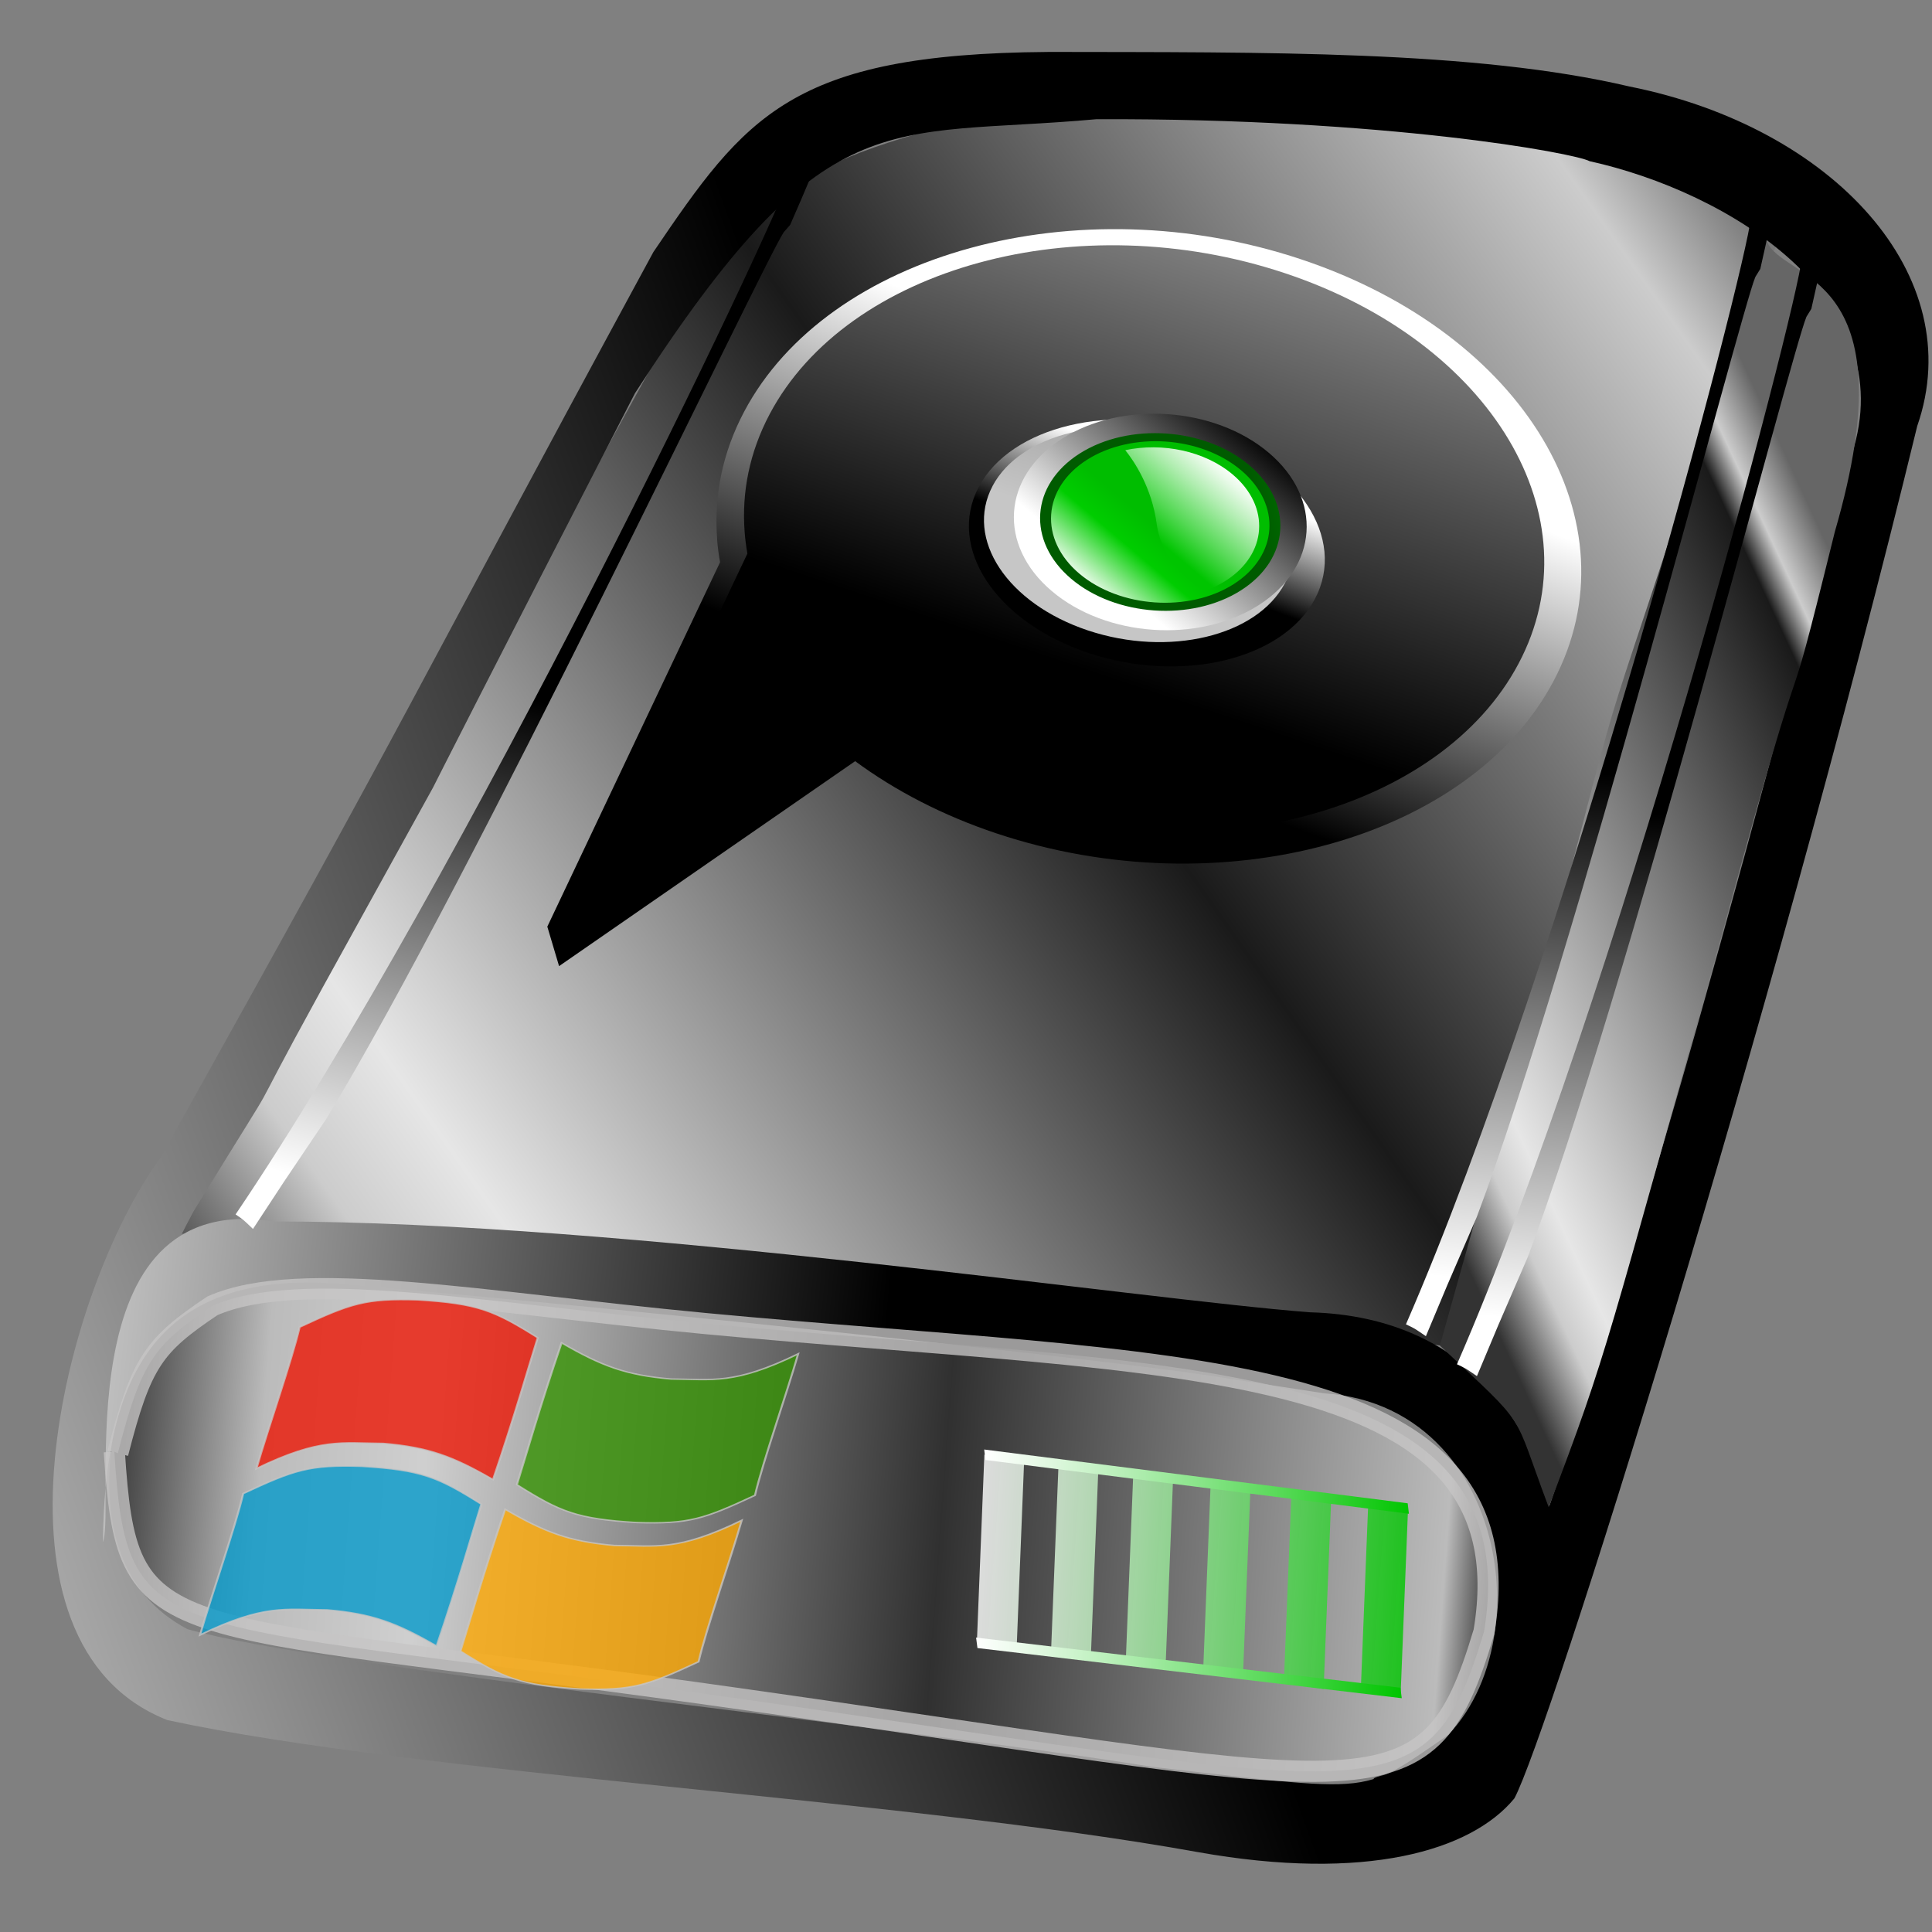 <?xml version="1.0" encoding="UTF-8" standalone="no"?>
<!-- Created with Inkscape (http://www.inkscape.org/) -->

<svg
   xmlns:dc="http://purl.org/dc/elements/1.1/"
   xmlns:cc="http://creativecommons.org/ns#"
   xmlns:rdf="http://www.w3.org/1999/02/22-rdf-syntax-ns#"
   xmlns:svg="http://www.w3.org/2000/svg"
   xmlns="http://www.w3.org/2000/svg"
   xmlns:xlink="http://www.w3.org/1999/xlink"
   version="1.0"
   width="48"
   height="48"
   id="svg2">
  <rect width="100%" height="100%" fill="#808080" stroke="none"/>
  <defs
     id="defs4">
    <linearGradient
       id="linearGradient6782">
      <stop
         id="stop6784"
         style="stop-color:#333333;stop-opacity:1"
         offset="0" />
      <stop
         id="stop6786"
         style="stop-color:#cccccc;stop-opacity:1"
         offset="0.101" />
      <stop
         id="stop6788"
         style="stop-color:#e6e6e6;stop-opacity:1"
         offset="0.219" />
      <stop
         id="stop6790"
         style="stop-color:#1a1a1a;stop-opacity:1"
         offset="0.596" />
      <stop
         id="stop6792"
         style="stop-color:#cccccc;stop-opacity:1"
         offset="0.963" />
      <stop
         id="stop6794"
         style="stop-color:#1a1a1a;stop-opacity:1"
         offset="1" />
    </linearGradient>
    <linearGradient
       id="linearGradient4067">
      <stop
         id="stop4069"
         style="stop-color:#bebebe;stop-opacity:1"
         offset="0" />
      <stop
         id="stop4071"
         style="stop-color:#bebebe;stop-opacity:0"
         offset="1" />
    </linearGradient>
    <linearGradient
       id="linearGradient2690">
      <stop
         id="stop2692"
         style="stop-color:#008000;stop-opacity:1"
         offset="0" />
      <stop
         id="stop2694"
         style="stop-color:#008000;stop-opacity:0"
         offset="1" />
    </linearGradient>
    <linearGradient
       id="linearGradient2618">
      <stop
         id="stop2620"
         style="stop-color:#55ff99;stop-opacity:1"
         offset="0" />
      <stop
         id="stop2622"
         style="stop-color:#55ff99;stop-opacity:0"
         offset="1" />
    </linearGradient>
    <linearGradient
       id="linearGradient2610">
      <stop
         id="stop2612"
         style="stop-color:#55ff99;stop-opacity:1"
         offset="0" />
      <stop
         id="stop2614"
         style="stop-color:#55ff99;stop-opacity:0"
         offset="1" />
    </linearGradient>
    <linearGradient
       id="linearGradient2602">
      <stop
         id="stop2604"
         style="stop-color:#55ff99;stop-opacity:1"
         offset="0" />
      <stop
         id="stop2606"
         style="stop-color:#55ff99;stop-opacity:0"
         offset="1" />
    </linearGradient>
    <linearGradient
       id="linearGradient2594">
      <stop
         id="stop2596"
         style="stop-color:#55ff99;stop-opacity:1"
         offset="0" />
      <stop
         id="stop2598"
         style="stop-color:#55ff99;stop-opacity:0"
         offset="1" />
    </linearGradient>
    <linearGradient
       id="linearGradient2586">
      <stop
         id="stop2588"
         style="stop-color:#55ff99;stop-opacity:1"
         offset="0" />
      <stop
         id="stop2590"
         style="stop-color:#55ff99;stop-opacity:0"
         offset="1" />
    </linearGradient>
    <linearGradient
       id="linearGradient2578">
      <stop
         id="stop2580"
         style="stop-color:#55ff99;stop-opacity:1"
         offset="0" />
      <stop
         id="stop2582"
         style="stop-color:#55ff99;stop-opacity:0"
         offset="1" />
    </linearGradient>
    <linearGradient
       id="linearGradient2570">
      <stop
         id="stop2572"
         style="stop-color:#55ff99;stop-opacity:1"
         offset="0" />
      <stop
         id="stop2574"
         style="stop-color:#55ff99;stop-opacity:0"
         offset="1" />
    </linearGradient>
    <linearGradient
       id="linearGradient2562">
      <stop
         id="stop2564"
         style="stop-color:#55ff99;stop-opacity:1"
         offset="0" />
      <stop
         id="stop2566"
         style="stop-color:#55ff99;stop-opacity:0"
         offset="1" />
    </linearGradient>
    <linearGradient
       id="linearGradient2554">
      <stop
         id="stop2556"
         style="stop-color:#55ff99;stop-opacity:1"
         offset="0" />
      <stop
         id="stop2558"
         style="stop-color:#55ff99;stop-opacity:0"
         offset="1" />
    </linearGradient>
    <linearGradient
       id="linearGradient2546">
      <stop
         id="stop2548"
         style="stop-color:#55ff99;stop-opacity:1"
         offset="0" />
      <stop
         id="stop2550"
         style="stop-color:#55ff99;stop-opacity:0"
         offset="1" />
    </linearGradient>
    <linearGradient
       id="linearGradient14411">
      <stop
         id="stop14413"
         style="stop-color:#ffffff;stop-opacity:1"
         offset="0" />
      <stop
         id="stop14415"
         style="stop-color:#ffffff;stop-opacity:0"
         offset="1" />
    </linearGradient>
    <linearGradient
       x1="372.107"
       y1="151.397"
       x2="397.592"
       y2="157.548"
       id="linearGradient9335"
       xlink:href="#linearGradient2554"
       gradientUnits="userSpaceOnUse" />
    <linearGradient
       x1="366.395"
       y1="157.548"
       x2="383.092"
       y2="170.125"
       id="linearGradient9337"
       xlink:href="#linearGradient2546"
       gradientUnits="userSpaceOnUse" />
    <linearGradient
       x1="358.486"
       y1="160.624"
       x2="371.668"
       y2="175.906"
       id="linearGradient9339"
       xlink:href="#linearGradient2562"
       gradientUnits="userSpaceOnUse" />
    <linearGradient
       x1="344.425"
       y1="162.821"
       x2="364.198"
       y2="182.656"
       id="linearGradient9341"
       xlink:href="#linearGradient2570"
       gradientUnits="userSpaceOnUse" />
    <linearGradient
       x1="336.077"
       y1="170.73"
       x2="353.213"
       y2="187.259"
       id="linearGradient9343"
       xlink:href="#linearGradient2578"
       gradientUnits="userSpaceOnUse" />
    <linearGradient
       x1="327.728"
       y1="172.927"
       x2="342.668"
       y2="190.943"
       id="linearGradient9345"
       xlink:href="#linearGradient2586"
       gradientUnits="userSpaceOnUse" />
    <linearGradient
       x1="317.182"
       y1="173.806"
       x2="334.758"
       y2="193.579"
       id="linearGradient9347"
       xlink:href="#linearGradient2594"
       gradientUnits="userSpaceOnUse" />
    <linearGradient
       x1="313.667"
       y1="183.034"
       x2="325.531"
       y2="200.369"
       id="linearGradient9349"
       xlink:href="#linearGradient2602"
       gradientUnits="userSpaceOnUse" />
    <linearGradient
       x1="310.152"
       y1="187.867"
       x2="322.125"
       y2="201.906"
       id="linearGradient9351"
       xlink:href="#linearGradient2610"
       gradientUnits="userSpaceOnUse" />
    <linearGradient
       x1="303.561"
       y1="191.821"
       x2="312.578"
       y2="203.246"
       id="linearGradient9353"
       xlink:href="#linearGradient2618"
       gradientUnits="userSpaceOnUse" />
    <linearGradient
       x1="479.952"
       y1="162.772"
       x2="468.682"
       y2="139.266"
       id="linearGradient9355"
       xlink:href="#linearGradient2690"
       gradientUnits="userSpaceOnUse" />
    <linearGradient
       x1="240.384"
       y1="115.899"
       x2="241.539"
       y2="121.178"
       id="linearGradient9357"
       xlink:href="#linearGradient14411"
       gradientUnits="userSpaceOnUse" />
    <filter
       x="-0.303"
       y="-0.102"
       width="1.606"
       height="1.205"
       color-interpolation-filters="sRGB"
       id="filter11193">
      <feGaussianBlur
         stdDeviation="18.144"
         id="feGaussianBlur11195" />
    </filter>
    <filter
       x="-0.178"
       y="-0.106"
       width="1.355"
       height="1.211"
       color-interpolation-filters="sRGB"
       id="filter11189">
      <feGaussianBlur
         stdDeviation="18.144"
         id="feGaussianBlur11191" />
    </filter>
    <filter
       x="-0.132"
       y="-0.121"
       width="1.264"
       height="1.242"
       color-interpolation-filters="sRGB"
       id="filter11185">
      <feGaussianBlur
         stdDeviation="18.144"
         id="feGaussianBlur11187" />
    </filter>
    <filter
       x="-0.109"
       y="-0.155"
       width="1.217"
       height="1.309"
       color-interpolation-filters="sRGB"
       id="filter11181">
      <feGaussianBlur
         stdDeviation="18.144"
         id="feGaussianBlur11183" />
    </filter>
    <clipPath
       id="clipPath4248">
      <path
         d="M 372.844,260.938 C 255.347,260.938 160,356.284 160,473.781 c 0,117.497 95.347,212.875 212.844,212.875 117.497,0 212.875,-95.378 212.875,-212.875 0,-117.497 -95.378,-212.844 -212.875,-212.844 z m 0,160 c 29.177,0 52.875,23.667 52.875,52.844 0,29.177 -23.698,52.875 -52.875,52.875 -29.177,0 -52.844,-23.698 -52.844,-52.875 0,-29.177 23.667,-52.844 52.844,-52.844 z"
         id="path4250"
         style="opacity:0.79;color:#000000;fill:#666666;fill-opacity:1;fill-rule:nonzero;stroke:none;stroke-width:7.2;marker:none;visibility:visible;display:inline;overflow:visible;enable-background:accumulate" />
    </clipPath>
    <clipPath
       id="clipPath4244">
      <path
         d="M 372.844,260.938 C 255.347,260.938 160,356.284 160,473.781 c 0,117.497 95.347,212.875 212.844,212.875 117.497,0 212.875,-95.378 212.875,-212.875 0,-117.497 -95.378,-212.844 -212.875,-212.844 z m 0,160 c 29.177,0 52.875,23.667 52.875,52.844 0,29.177 -23.698,52.875 -52.875,52.875 -29.177,0 -52.844,-23.698 -52.844,-52.875 0,-29.177 23.667,-52.844 52.844,-52.844 z"
         id="path4246"
         style="opacity:0.79;color:#000000;fill:#666666;fill-opacity:1;fill-rule:nonzero;stroke:none;stroke-width:7.2;marker:none;visibility:visible;display:inline;overflow:visible;enable-background:accumulate" />
    </clipPath>
    <clipPath
       id="clipPath4240">
      <path
         d="M 372.844,260.938 C 255.347,260.938 160,356.284 160,473.781 c 0,117.497 95.347,212.875 212.844,212.875 117.497,0 212.875,-95.378 212.875,-212.875 0,-117.497 -95.378,-212.844 -212.875,-212.844 z m 0,160 c 29.177,0 52.875,23.667 52.875,52.844 0,29.177 -23.698,52.875 -52.875,52.875 -29.177,0 -52.844,-23.698 -52.844,-52.875 0,-29.177 23.667,-52.844 52.844,-52.844 z"
         id="path4242"
         style="opacity:0.79;color:#000000;fill:#666666;fill-opacity:1;fill-rule:nonzero;stroke:none;stroke-width:7.2;marker:none;visibility:visible;display:inline;overflow:visible;enable-background:accumulate" />
    </clipPath>
    <clipPath
       id="clipPath4236">
      <path
         d="M 372.844,260.938 C 255.347,260.938 160,356.284 160,473.781 c 0,117.497 95.347,212.875 212.844,212.875 117.497,0 212.875,-95.378 212.875,-212.875 0,-117.497 -95.378,-212.844 -212.875,-212.844 z m 0,160 c 29.177,0 52.875,23.667 52.875,52.844 0,29.177 -23.698,52.875 -52.875,52.875 -29.177,0 -52.844,-23.698 -52.844,-52.875 0,-29.177 23.667,-52.844 52.844,-52.844 z"
         id="path4238"
         style="opacity:0.79;color:#000000;fill:#666666;fill-opacity:1;fill-rule:nonzero;stroke:none;stroke-width:7.2;marker:none;visibility:visible;display:inline;overflow:visible;enable-background:accumulate" />
    </clipPath>
    <clipPath
       id="clipPath4232">
      <path
         d="M 372.844,260.938 C 255.347,260.938 160,356.284 160,473.781 c 0,117.497 95.347,212.875 212.844,212.875 117.497,0 212.875,-95.378 212.875,-212.875 0,-117.497 -95.378,-212.844 -212.875,-212.844 z m 0,160 c 29.177,0 52.875,23.667 52.875,52.844 0,29.177 -23.698,52.875 -52.875,52.875 -29.177,0 -52.844,-23.698 -52.844,-52.875 0,-29.177 23.667,-52.844 52.844,-52.844 z"
         id="path4234"
         style="opacity:0.79;color:#000000;fill:#666666;fill-opacity:1;fill-rule:nonzero;stroke:none;stroke-width:7.2;marker:none;visibility:visible;display:inline;overflow:visible;enable-background:accumulate" />
    </clipPath>
    <linearGradient
       id="linearGradient5241">
      <stop
         id="stop5243"
         style="stop-color:#7c7c7c;stop-opacity:1"
         offset="0" />
      <stop
         id="stop5245"
         style="stop-color:#c6c6c6;stop-opacity:1"
         offset="1" />
    </linearGradient>
    <linearGradient
       id="linearGradient7185">
      <stop
         id="stop7187"
         style="stop-color:#6f6f6f;stop-opacity:1"
         offset="0" />
      <stop
         id="stop7189"
         style="stop-color:#f5f5f5;stop-opacity:1"
         offset="1" />
    </linearGradient>
    <linearGradient
       x1="336.077"
       y1="170.73"
       x2="353.213"
       y2="187.259"
       id="linearGradient3204"
       xlink:href="#linearGradient2578"
       gradientUnits="userSpaceOnUse"
       gradientTransform="matrix(0.491,0,0,0.491,752.086,49.947)" />
    <linearGradient
       x1="390.196"
       y1="473.797"
       x2="213.74"
       y2="368.657"
       id="linearGradient3284"
       xlink:href="#linearGradient7185"
       gradientUnits="userSpaceOnUse"
       spreadMethod="reflect" />
    <linearGradient
       x1="57.165"
       y1="162.114"
       x2="57.165"
       y2="91.85"
       id="XMLID_3_"
       gradientUnits="userSpaceOnUse">
      <stop
         id="stop5085"
         style="stop-color:#9e9eac;stop-opacity:1"
         offset="0" />
      <stop
         id="stop5087"
         style="stop-color:#42425b;stop-opacity:1"
         offset="1" />
    </linearGradient>
    <linearGradient
       x1="97.537"
       y1="109.754"
       x2="97.537"
       y2="102.057"
       id="XMLID_13_"
       gradientUnits="userSpaceOnUse">
      <stop
         id="stop5205"
         style="stop-color:#ffffff;stop-opacity:1"
         offset="0" />
      <stop
         id="stop5207"
         style="stop-color:#000000;stop-opacity:1"
         offset="1" />
    </linearGradient>
    <linearGradient
       x1="97.536"
       y1="113.801"
       x2="97.536"
       y2="107.157"
       id="XMLID_14_"
       gradientUnits="userSpaceOnUse">
      <stop
         id="stop5216"
         style="stop-color:#ffffff;stop-opacity:1"
         offset="0.489" />
      <stop
         id="stop5218"
         style="stop-color:#00cd00;stop-opacity:1"
         offset="0.82" />
      <stop
         id="stop5220"
         style="stop-color:#00bd00;stop-opacity:1"
         offset="1" />
    </linearGradient>
    <linearGradient
       x1="93.163"
       y1="100.348"
       x2="95.823"
       y2="104.337"
       id="XMLID_15_"
       gradientUnits="userSpaceOnUse">
      <stop
         id="stop5227"
         style="stop-color:#009500;stop-opacity:1"
         offset="0.011" />
      <stop
         id="stop5229"
         style="stop-color:#009000;stop-opacity:1"
         offset="0.298" />
      <stop
         id="stop5231"
         style="stop-color:#005b00;stop-opacity:1"
         offset="1" />
    </linearGradient>
    <linearGradient
       x1="97.438"
       y1="103.69"
       x2="97.438"
       y2="107.485"
       id="XMLID_16_"
       gradientUnits="userSpaceOnUse">
      <stop
         id="stop5238"
         style="stop-color:#ffffff;stop-opacity:1"
         offset="0" />
      <stop
         id="stop5240"
         style="stop-color:#e9fae9;stop-opacity:1"
         offset="0.115" />
      <stop
         id="stop5242"
         style="stop-color:#b0edb0;stop-opacity:1"
         offset="0.354" />
      <stop
         id="stop5244"
         style="stop-color:#57d957;stop-opacity:1"
         offset="0.694" />
      <stop
         id="stop5246"
         style="stop-color:#00c500;stop-opacity:1"
         offset="1" />
    </linearGradient>
    <linearGradient
       x1="41.144"
       y1="25.618"
       x2="41.343"
       y2="19.323"
       id="XMLID_21_"
       gradientUnits="userSpaceOnUse">
      <stop
         id="stop5307"
         style="stop-color:#ffffff;stop-opacity:1"
         offset="0" />
      <stop
         id="stop5309"
         style="stop-color:#f0f0ff;stop-opacity:1"
         offset="0.163" />
      <stop
         id="stop5311"
         style="stop-color:#354c60;stop-opacity:1"
         offset="1" />
    </linearGradient>
    <linearGradient
       x1="41.125"
       y1="33.374"
       x2="41.125"
       y2="20.262"
       id="XMLID_22_"
       gradientUnits="userSpaceOnUse">
      <stop
         id="stop5318"
         style="stop-color:#ffffff;stop-opacity:1"
         offset="0" />
      <stop
         id="stop5320"
         style="stop-color:#c2cfdc;stop-opacity:1"
         offset="0.764" />
      <stop
         id="stop5322"
         style="stop-color:#b8c2d4;stop-opacity:1"
         offset="1" />
    </linearGradient>
    <linearGradient
       x1="64.871"
       y1="115.325"
       x2="64.871"
       y2="98.078"
       id="XMLID_7_-6-90-1-48"
       gradientUnits="userSpaceOnUse">
      <stop
         id="stop5135-5-20-0-4"
         style="stop-color:#ffffff;stop-opacity:1"
         offset="0" />
      <stop
         id="stop5137-74-178-1-3"
         style="stop-color:#000000;stop-opacity:1"
         offset="1" />
    </linearGradient>
    <linearGradient
       x1="57.165"
       y1="162.114"
       x2="57.165"
       y2="91.85"
       id="XMLID_3_-0"
       gradientUnits="userSpaceOnUse">
      <stop
         id="stop5085-9"
         style="stop-color:#9e9eac;stop-opacity:1"
         offset="0" />
      <stop
         id="stop5087-1"
         style="stop-color:#42425b;stop-opacity:1"
         offset="1" />
    </linearGradient>
    <linearGradient
       x1="64.871"
       y1="115.325"
       x2="64.871"
       y2="98.078"
       id="XMLID_7_-6-90-1-48-8"
       gradientUnits="userSpaceOnUse">
      <stop
         id="stop5135-5-20-0-4-6"
         style="stop-color:#ffffff;stop-opacity:1"
         offset="0" />
      <stop
         id="stop5137-74-178-1-3-8"
         style="stop-color:#000000;stop-opacity:1"
         offset="1" />
    </linearGradient>
    <linearGradient
       x1="64.871"
       y1="115.325"
       x2="64.871"
       y2="98.078"
       id="XMLID_7_-6-90-1-48-2"
       gradientUnits="userSpaceOnUse">
      <stop
         id="stop5135-5-20-0-4-2"
         style="stop-color:#ffffff;stop-opacity:1"
         offset="0" />
      <stop
         id="stop5137-74-178-1-3-7"
         style="stop-color:#000000;stop-opacity:1"
         offset="1" />
    </linearGradient>
    <linearGradient
       x1="64.871"
       y1="115.325"
       x2="64.871"
       y2="98.078"
       id="XMLID_7_-6-90-1-48-9"
       gradientUnits="userSpaceOnUse">
      <stop
         id="stop5135-5-20-0-4-1"
         style="stop-color:#ffffff;stop-opacity:1"
         offset="0" />
      <stop
         id="stop5137-74-178-1-3-1"
         style="stop-color:#000000;stop-opacity:1"
         offset="1" />
    </linearGradient>
    <linearGradient
       x1="64.871"
       y1="115.325"
       x2="64.871"
       y2="98.078"
       id="XMLID_7_-6-90-1-48-0"
       gradientUnits="userSpaceOnUse">
      <stop
         id="stop5135-5-20-0-4-5"
         style="stop-color:#ffffff;stop-opacity:1"
         offset="0" />
      <stop
         id="stop5137-74-178-1-3-5"
         style="stop-color:#000000;stop-opacity:1"
         offset="1" />
    </linearGradient>
    <linearGradient
       x1="64.871"
       y1="115.325"
       x2="64.871"
       y2="98.078"
       id="XMLID_7_-6-90-1-48-08"
       gradientUnits="userSpaceOnUse">
      <stop
         id="stop5135-5-20-0-4-7"
         style="stop-color:#ffffff;stop-opacity:1"
         offset="0" />
      <stop
         id="stop5137-74-178-1-3-9"
         style="stop-color:#000000;stop-opacity:1"
         offset="1" />
    </linearGradient>
    <linearGradient
       x1="48.765"
       y1="115.318"
       x2="40.905"
       y2="74.569"
       id="XMLID_11_-1-1-0-2-2-0-8"
       gradientUnits="userSpaceOnUse">
      <stop
         id="stop5183-1-8-1-2-8-6-5"
         style="stop-color:#9e9eac;stop-opacity:1"
         offset="0" />
      <stop
         id="stop5185-5-8-6-9-6-4-9"
         style="stop-color:#42425b;stop-opacity:1"
         offset="1" />
    </linearGradient>
    <linearGradient
       x1="48.765"
       y1="115.318"
       x2="40.905"
       y2="74.569"
       id="XMLID_11_-1-1-0-2-2-0-8-7"
       gradientUnits="userSpaceOnUse">
      <stop
         id="stop5183-1-8-1-2-8-6-5-3"
         style="stop-color:#9e9eac;stop-opacity:1"
         offset="0" />
      <stop
         id="stop5185-5-8-6-9-6-4-9-8"
         style="stop-color:#42425b;stop-opacity:1"
         offset="1" />
    </linearGradient>
    <linearGradient
       id="linearGradient5241-0">
      <stop
         id="stop5243-2"
         style="stop-color:#7c7c7c;stop-opacity:1"
         offset="0" />
      <stop
         id="stop5245-7"
         style="stop-color:#c6c6c6;stop-opacity:1"
         offset="1" />
    </linearGradient>
    <linearGradient
       id="linearGradient3540">
      <stop
         id="stop3542"
         style="stop-color:#7c7c7c;stop-opacity:1"
         offset="0" />
      <stop
         id="stop3544"
         style="stop-color:#c6c6c6;stop-opacity:1"
         offset="1" />
    </linearGradient>
    <linearGradient
       x1="390.196"
       y1="473.797"
       x2="213.74"
       y2="368.657"
       id="linearGradient3284-7"
       xlink:href="#linearGradient7185-5"
       gradientUnits="userSpaceOnUse"
       spreadMethod="reflect" />
    <linearGradient
       id="linearGradient7185-5">
      <stop
         id="stop7187-1"
         style="stop-color:#6f6f6f;stop-opacity:1"
         offset="0" />
      <stop
         id="stop7189-8"
         style="stop-color:#f5f5f5;stop-opacity:1"
         offset="1" />
    </linearGradient>
    <clipPath
       id="clipPath4248-4">
      <path
         d="M 372.844,260.938 C 255.347,260.938 160,356.284 160,473.781 c 0,117.497 95.347,212.875 212.844,212.875 117.497,0 212.875,-95.378 212.875,-212.875 0,-117.497 -95.378,-212.844 -212.875,-212.844 z m 0,160 c 29.177,0 52.875,23.667 52.875,52.844 0,29.177 -23.698,52.875 -52.875,52.875 -29.177,0 -52.844,-23.698 -52.844,-52.875 0,-29.177 23.667,-52.844 52.844,-52.844 z"
         id="path4250-7"
         style="opacity:0.79;color:#000000;fill:#666666;fill-opacity:1;fill-rule:nonzero;stroke:none;stroke-width:7.2;marker:none;visibility:visible;display:inline;overflow:visible;enable-background:accumulate" />
    </clipPath>
    <clipPath
       id="clipPath4244-6">
      <path
         d="M 372.844,260.938 C 255.347,260.938 160,356.284 160,473.781 c 0,117.497 95.347,212.875 212.844,212.875 117.497,0 212.875,-95.378 212.875,-212.875 0,-117.497 -95.378,-212.844 -212.875,-212.844 z m 0,160 c 29.177,0 52.875,23.667 52.875,52.844 0,29.177 -23.698,52.875 -52.875,52.875 -29.177,0 -52.844,-23.698 -52.844,-52.875 0,-29.177 23.667,-52.844 52.844,-52.844 z"
         id="path4246-0"
         style="opacity:0.79;color:#000000;fill:#666666;fill-opacity:1;fill-rule:nonzero;stroke:none;stroke-width:7.2;marker:none;visibility:visible;display:inline;overflow:visible;enable-background:accumulate" />
    </clipPath>
    <filter
       x="-0.303"
       y="-0.102"
       width="1.606"
       height="1.205"
       color-interpolation-filters="sRGB"
       id="filter11193-1">
      <feGaussianBlur
         stdDeviation="18.144"
         id="feGaussianBlur11195-7" />
    </filter>
    <clipPath
       id="clipPath4240-5">
      <path
         d="M 372.844,260.938 C 255.347,260.938 160,356.284 160,473.781 c 0,117.497 95.347,212.875 212.844,212.875 117.497,0 212.875,-95.378 212.875,-212.875 0,-117.497 -95.378,-212.844 -212.875,-212.844 z m 0,160 c 29.177,0 52.875,23.667 52.875,52.844 0,29.177 -23.698,52.875 -52.875,52.875 -29.177,0 -52.844,-23.698 -52.844,-52.875 0,-29.177 23.667,-52.844 52.844,-52.844 z"
         id="path4242-6"
         style="opacity:0.79;color:#000000;fill:#666666;fill-opacity:1;fill-rule:nonzero;stroke:none;stroke-width:7.2;marker:none;visibility:visible;display:inline;overflow:visible;enable-background:accumulate" />
    </clipPath>
    <filter
       x="-0.178"
       y="-0.106"
       width="1.355"
       height="1.211"
       color-interpolation-filters="sRGB"
       id="filter11189-9">
      <feGaussianBlur
         stdDeviation="18.144"
         id="feGaussianBlur11191-7" />
    </filter>
    <clipPath
       id="clipPath4236-5">
      <path
         d="M 372.844,260.938 C 255.347,260.938 160,356.284 160,473.781 c 0,117.497 95.347,212.875 212.844,212.875 117.497,0 212.875,-95.378 212.875,-212.875 0,-117.497 -95.378,-212.844 -212.875,-212.844 z m 0,160 c 29.177,0 52.875,23.667 52.875,52.844 0,29.177 -23.698,52.875 -52.875,52.875 -29.177,0 -52.844,-23.698 -52.844,-52.875 0,-29.177 23.667,-52.844 52.844,-52.844 z"
         id="path4238-1"
         style="opacity:0.79;color:#000000;fill:#666666;fill-opacity:1;fill-rule:nonzero;stroke:none;stroke-width:7.2;marker:none;visibility:visible;display:inline;overflow:visible;enable-background:accumulate" />
    </clipPath>
    <filter
       x="-0.132"
       y="-0.121"
       width="1.264"
       height="1.242"
       color-interpolation-filters="sRGB"
       id="filter11185-0">
      <feGaussianBlur
         stdDeviation="18.144"
         id="feGaussianBlur11187-4" />
    </filter>
    <clipPath
       id="clipPath4232-3">
      <path
         d="M 372.844,260.938 C 255.347,260.938 160,356.284 160,473.781 c 0,117.497 95.347,212.875 212.844,212.875 117.497,0 212.875,-95.378 212.875,-212.875 0,-117.497 -95.378,-212.844 -212.875,-212.844 z m 0,160 c 29.177,0 52.875,23.667 52.875,52.844 0,29.177 -23.698,52.875 -52.875,52.875 -29.177,0 -52.844,-23.698 -52.844,-52.875 0,-29.177 23.667,-52.844 52.844,-52.844 z"
         id="path4234-2"
         style="opacity:0.79;color:#000000;fill:#666666;fill-opacity:1;fill-rule:nonzero;stroke:none;stroke-width:7.2;marker:none;visibility:visible;display:inline;overflow:visible;enable-background:accumulate" />
    </clipPath>
    <filter
       x="-0.109"
       y="-0.155"
       width="1.217"
       height="1.309"
       color-interpolation-filters="sRGB"
       id="filter11181-5">
      <feGaussianBlur
         stdDeviation="18.144"
         id="feGaussianBlur11183-0" />
    </filter>
    <linearGradient
       x1="390.196"
       y1="473.797"
       x2="213.74"
       y2="368.657"
       id="linearGradient3714"
       xlink:href="#linearGradient7185-5"
       gradientUnits="userSpaceOnUse"
       spreadMethod="reflect" />
    <linearGradient
       x1="390.196"
       y1="473.797"
       x2="213.74"
       y2="368.657"
       id="linearGradient3738"
       xlink:href="#linearGradient7185-5"
       gradientUnits="userSpaceOnUse"
       spreadMethod="reflect" />
    <linearGradient
       x1="390.196"
       y1="473.797"
       x2="213.74"
       y2="368.657"
       id="linearGradient3828"
       xlink:href="#linearGradient7185-5"
       gradientUnits="userSpaceOnUse"
       spreadMethod="reflect" />
    <linearGradient
       x1="390.196"
       y1="473.797"
       x2="213.74"
       y2="368.657"
       id="linearGradient3919"
       xlink:href="#linearGradient7185-5"
       gradientUnits="userSpaceOnUse"
       spreadMethod="reflect" />
    <linearGradient
       x1="390.196"
       y1="473.797"
       x2="213.74"
       y2="368.657"
       id="linearGradient4008"
       xlink:href="#linearGradient7185-5"
       gradientUnits="userSpaceOnUse"
       spreadMethod="reflect" />
    <linearGradient
       x1="390.196"
       y1="473.797"
       x2="213.74"
       y2="368.657"
       id="linearGradient4064"
       xlink:href="#linearGradient7185-5"
       gradientUnits="userSpaceOnUse"
       spreadMethod="reflect" />
    <linearGradient
       x1="390.196"
       y1="473.797"
       x2="213.74"
       y2="368.657"
       id="linearGradient4154"
       xlink:href="#linearGradient7185-5"
       gradientUnits="userSpaceOnUse"
       spreadMethod="reflect" />
    <linearGradient
       x1="390.196"
       y1="473.797"
       x2="213.74"
       y2="368.657"
       id="linearGradient4210"
       xlink:href="#linearGradient7185-5"
       gradientUnits="userSpaceOnUse"
       spreadMethod="reflect" />
    <linearGradient
       x1="390.196"
       y1="473.797"
       x2="213.74"
       y2="368.657"
       id="linearGradient4300"
       xlink:href="#linearGradient7185-5"
       gradientUnits="userSpaceOnUse"
       spreadMethod="reflect" />
    <linearGradient
       x1="-73.263"
       y1="514.972"
       x2="-3.597"
       y2="521.377"
       id="linearGradient4352"
       xlink:href="#linearGradient5241-0"
       gradientUnits="userSpaceOnUse"
       gradientTransform="matrix(0.054,0,0,0.047,117.748,380.99)"
       spreadMethod="reflect" />
    <linearGradient
       x1="-73.263"
       y1="514.972"
       x2="-3.597"
       y2="521.377"
       id="linearGradient4354"
       xlink:href="#linearGradient5241-0"
       gradientUnits="userSpaceOnUse"
       gradientTransform="matrix(0.054,0,0,0.047,117.642,380.946)"
       spreadMethod="reflect" />
    <linearGradient
       x1="390.196"
       y1="473.797"
       x2="213.74"
       y2="368.657"
       id="linearGradient4356"
       xlink:href="#linearGradient7185-5"
       gradientUnits="userSpaceOnUse"
       spreadMethod="reflect" />
    <linearGradient
       x1="97.537"
       y1="109.754"
       x2="97.537"
       y2="102.057"
       id="linearGradient4360"
       xlink:href="#XMLID_13_"
       gradientUnits="userSpaceOnUse" />
    <linearGradient
       x1="97.536"
       y1="113.801"
       x2="97.536"
       y2="107.157"
       id="linearGradient4362"
       xlink:href="#XMLID_14_"
       gradientUnits="userSpaceOnUse" />
    <linearGradient
       x1="93.163"
       y1="100.348"
       x2="95.823"
       y2="104.337"
       id="linearGradient4364"
       xlink:href="#XMLID_15_"
       gradientUnits="userSpaceOnUse" />
    <linearGradient
       x1="97.438"
       y1="103.69"
       x2="97.438"
       y2="107.485"
       id="linearGradient4366"
       xlink:href="#XMLID_16_"
       gradientUnits="userSpaceOnUse" />
    <linearGradient
       x1="-2.738"
       y1="110.083"
       x2="-50.132"
       y2="6.278"
       id="linearGradient4413"
       xlink:href="#XMLID_3_-0"
       gradientUnits="userSpaceOnUse"
       gradientTransform="matrix(-0.014,-0.24,-0.113,0.138,111.795,401.39)" />
    <linearGradient
       x1="57.165"
       y1="162.114"
       x2="57.165"
       y2="91.85"
       id="linearGradient4450"
       xlink:href="#XMLID_3_"
       gradientUnits="userSpaceOnUse"
       gradientTransform="matrix(-0.204,-0.34,-0.222,0.264,142.776,407.141)" />
    <linearGradient
       x1="48.765"
       y1="115.318"
       x2="40.905"
       y2="74.569"
       id="linearGradient4491"
       xlink:href="#XMLID_11_-1-1-0-2-2-0-8-7"
       gradientUnits="userSpaceOnUse"
       gradientTransform="matrix(0.132,0.009,-0.04,-0.229,113.459,449.636)" />
    <linearGradient
       x1="48.765"
       y1="115.318"
       x2="40.905"
       y2="74.569"
       id="linearGradient4494"
       xlink:href="#XMLID_11_-1-1-0-2-2-0-8"
       gradientUnits="userSpaceOnUse"
       gradientTransform="matrix(0.132,0.01,-0.038,-0.229,113.206,445.209)" />
    <radialGradient
       cx="47.473"
       cy="43.769"
       r="0.659"
       fx="47.473"
       fy="43.769"
       id="radialGradient4497"
       xlink:href="#XMLID_7_-6-90-1-48-08"
       gradientUnits="userSpaceOnUse"
       gradientTransform="matrix(0.819,0.029,-0.182,-3.395,80.277,571.14)" />
    <radialGradient
       cx="47.473"
       cy="43.769"
       r="0.659"
       fx="47.473"
       fy="43.769"
       id="radialGradient4500"
       xlink:href="#XMLID_7_-6-90-1-48-0"
       gradientUnits="userSpaceOnUse"
       gradientTransform="matrix(0.819,0.029,-0.182,-3.395,81.957,571.223)" />
    <radialGradient
       cx="47.473"
       cy="43.769"
       r="0.659"
       fx="47.473"
       fy="43.769"
       id="radialGradient4503"
       xlink:href="#XMLID_7_-6-90-1-48-9"
       gradientUnits="userSpaceOnUse"
       gradientTransform="matrix(0.819,0.029,-0.182,-3.395,83.652,571.389)" />
    <radialGradient
       cx="47.473"
       cy="43.769"
       r="0.659"
       fx="47.473"
       fy="43.769"
       id="radialGradient4506"
       xlink:href="#XMLID_7_-6-90-1-48-2"
       gradientUnits="userSpaceOnUse"
       gradientTransform="matrix(0.819,0.029,-0.182,-3.395,85.407,571.558)" />
    <radialGradient
       cx="47.473"
       cy="43.769"
       r="0.659"
       fx="47.473"
       fy="43.769"
       id="radialGradient4509"
       xlink:href="#XMLID_7_-6-90-1-48-8"
       gradientUnits="userSpaceOnUse"
       gradientTransform="matrix(0.819,0.029,-0.182,-3.395,87.239,571.711)" />
    <radialGradient
       cx="47.473"
       cy="43.769"
       r="0.659"
       fx="47.473"
       fy="43.769"
       id="radialGradient4512"
       xlink:href="#XMLID_7_-6-90-1-48"
       gradientUnits="userSpaceOnUse"
       gradientTransform="matrix(0.819,0.029,-0.182,-3.395,88.98,571.751)" />
    <linearGradient
       x1="41.125"
       y1="33.374"
       x2="41.125"
       y2="20.262"
       id="linearGradient4517"
       xlink:href="#XMLID_22_"
       gradientUnits="userSpaceOnUse"
       gradientTransform="matrix(0.169,0.058,-0.032,0.266,93.597,424.059)" />
    <linearGradient
       x1="41.144"
       y1="25.618"
       x2="41.343"
       y2="19.323"
       id="linearGradient4520"
       xlink:href="#XMLID_21_"
       gradientUnits="userSpaceOnUse"
       gradientTransform="matrix(0.194,0.056,-0.034,0.272,92.324,423.783)" />
    <linearGradient
       x1="390.196"
       y1="473.797"
       x2="213.74"
       y2="368.657"
       id="linearGradient3295"
       xlink:href="#linearGradient7185-5"
       gradientUnits="userSpaceOnUse"
       spreadMethod="reflect" />
    <linearGradient
       x1="390.196"
       y1="473.797"
       x2="213.74"
       y2="368.657"
       id="linearGradient3717"
       xlink:href="#linearGradient7185-5"
       gradientUnits="userSpaceOnUse"
       spreadMethod="reflect" />
    <linearGradient
       x1="390.196"
       y1="473.797"
       x2="213.74"
       y2="368.657"
       id="linearGradient3778"
       xlink:href="#linearGradient7185-5"
       gradientUnits="userSpaceOnUse"
       spreadMethod="reflect" />
    <linearGradient
       x1="390.196"
       y1="473.797"
       x2="213.74"
       y2="368.657"
       id="linearGradient3869"
       xlink:href="#linearGradient7185-5"
       gradientUnits="userSpaceOnUse"
       spreadMethod="reflect" />
    <linearGradient
       x1="390.196"
       y1="473.797"
       x2="213.74"
       y2="368.657"
       id="linearGradient4015"
       xlink:href="#linearGradient7185-5"
       gradientUnits="userSpaceOnUse"
       spreadMethod="reflect" />
    <linearGradient
       x1="-2.738"
       y1="110.083"
       x2="-50.132"
       y2="6.278"
       id="linearGradient4202"
       xlink:href="#XMLID_3_-0"
       gradientUnits="userSpaceOnUse"
       gradientTransform="matrix(-0.017,-0.401,-0.137,0.23,22.826,-0.263)" />
    <linearGradient
       x1="57.165"
       y1="162.114"
       x2="57.165"
       y2="91.85"
       id="linearGradient4205"
       xlink:href="#XMLID_3_"
       gradientUnits="userSpaceOnUse"
       gradientTransform="matrix(-0.247,-0.569,-0.268,0.441,60.361,9.351)" />
    <linearGradient
       x1="97.537"
       y1="109.754"
       x2="97.537"
       y2="102.057"
       id="linearGradient4276"
       xlink:href="#XMLID_13_"
       gradientUnits="userSpaceOnUse" />
    <linearGradient
       x1="97.536"
       y1="113.801"
       x2="97.536"
       y2="107.157"
       id="linearGradient4278"
       xlink:href="#XMLID_14_"
       gradientUnits="userSpaceOnUse" />
    <linearGradient
       x1="93.163"
       y1="100.348"
       x2="95.823"
       y2="104.337"
       id="linearGradient4280"
       xlink:href="#XMLID_15_"
       gradientUnits="userSpaceOnUse" />
    <linearGradient
       x1="97.438"
       y1="103.69"
       x2="97.438"
       y2="107.485"
       id="linearGradient4282"
       xlink:href="#XMLID_16_"
       gradientUnits="userSpaceOnUse" />
    <radialGradient
       cx="47.473"
       cy="43.769"
       r="0.659"
       fx="47.473"
       fy="43.769"
       id="radialGradient4284"
       xlink:href="#XMLID_7_-6-90-1-48"
       gradientUnits="userSpaceOnUse"
       gradientTransform="matrix(0.819,0.029,-0.182,-3.395,-0.666,179.553)" />
    <radialGradient
       cx="47.473"
       cy="43.769"
       r="0.659"
       fx="47.473"
       fy="43.769"
       id="radialGradient4286"
       xlink:href="#XMLID_7_-6-90-1-48-8"
       gradientUnits="userSpaceOnUse"
       gradientTransform="matrix(0.819,0.029,-0.182,-3.395,-2.406,179.513)" />
    <radialGradient
       cx="47.473"
       cy="43.769"
       r="0.659"
       fx="47.473"
       fy="43.769"
       id="radialGradient4288"
       xlink:href="#XMLID_7_-6-90-1-48-2"
       gradientUnits="userSpaceOnUse"
       gradientTransform="matrix(0.819,0.029,-0.182,-3.395,-4.238,179.361)" />
    <radialGradient
       cx="47.473"
       cy="43.769"
       r="0.659"
       fx="47.473"
       fy="43.769"
       id="radialGradient4290"
       xlink:href="#XMLID_7_-6-90-1-48-9"
       gradientUnits="userSpaceOnUse"
       gradientTransform="matrix(0.819,0.029,-0.182,-3.395,-5.993,179.191)" />
    <radialGradient
       cx="47.473"
       cy="43.769"
       r="0.659"
       fx="47.473"
       fy="43.769"
       id="radialGradient4292"
       xlink:href="#XMLID_7_-6-90-1-48-0"
       gradientUnits="userSpaceOnUse"
       gradientTransform="matrix(0.819,0.029,-0.182,-3.395,-7.688,179.026)" />
    <radialGradient
       cx="47.473"
       cy="43.769"
       r="0.659"
       fx="47.473"
       fy="43.769"
       id="radialGradient4294"
       xlink:href="#XMLID_7_-6-90-1-48-08"
       gradientUnits="userSpaceOnUse"
       gradientTransform="matrix(0.819,0.029,-0.182,-3.395,-9.368,178.943)" />
    <linearGradient
       x1="48.765"
       y1="115.318"
       x2="40.905"
       y2="74.569"
       id="linearGradient4296"
       xlink:href="#XMLID_11_-1-1-0-2-2-0-8"
       gradientUnits="userSpaceOnUse"
       gradientTransform="matrix(0.132,0.01,-0.038,-0.229,23.561,53.011)" />
    <linearGradient
       x1="48.765"
       y1="115.318"
       x2="40.905"
       y2="74.569"
       id="linearGradient4298"
       xlink:href="#XMLID_11_-1-1-0-2-2-0-8-7"
       gradientUnits="userSpaceOnUse"
       gradientTransform="matrix(0.132,0.009,-0.04,-0.229,23.814,57.439)" />
    <linearGradient
       x1="55.388"
       y1="68"
       x2="56.299"
       y2="39.301"
       id="linearGradient7050"
       xlink:href="#XMLID_17_"
       gradientUnits="userSpaceOnUse" />
    <linearGradient
       x1="55.388"
       y1="68"
       x2="56.299"
       y2="39.301"
       id="XMLID_17_"
       gradientUnits="userSpaceOnUse">
      <stop
         id="stop5260"
         style="stop-color:#ffffff;stop-opacity:1"
         offset="0" />
      <stop
         id="stop5262"
         style="stop-color:#f0f0ff;stop-opacity:1"
         offset="0.163" />
      <stop
         id="stop5264"
         style="stop-color:#354c60;stop-opacity:1"
         offset="1" />
    </linearGradient>
    <linearGradient
       x1="55.77"
       y1="114.116"
       x2="55.77"
       y2="43.821"
       id="linearGradient7052"
       xlink:href="#XMLID_18_"
       gradientUnits="userSpaceOnUse" />
    <linearGradient
       x1="55.77"
       y1="114.116"
       x2="55.77"
       y2="43.821"
       id="XMLID_18_"
       gradientUnits="userSpaceOnUse">
      <stop
         id="stop5271"
         style="stop-color:#ffffff;stop-opacity:1"
         offset="0" />
      <stop
         id="stop5273"
         style="stop-color:#c2cfdc;stop-opacity:1"
         offset="0.764" />
      <stop
         id="stop5275"
         style="stop-color:#b8c2d4;stop-opacity:1"
         offset="1" />
    </linearGradient>
    <linearGradient
       x1="55.176"
       y1="61.081"
       x2="55.42"
       y2="53.392"
       id="linearGradient7054"
       xlink:href="#XMLID_19_"
       gradientUnits="userSpaceOnUse" />
    <linearGradient
       x1="55.176"
       y1="61.081"
       x2="55.42"
       y2="53.392"
       id="XMLID_19_"
       gradientUnits="userSpaceOnUse">
      <stop
         id="stop5282"
         style="stop-color:#ffffff;stop-opacity:1"
         offset="0" />
      <stop
         id="stop5284"
         style="stop-color:#f0f0ff;stop-opacity:1"
         offset="0.163" />
      <stop
         id="stop5286"
         style="stop-color:#354c60;stop-opacity:1"
         offset="1" />
    </linearGradient>
    <linearGradient
       x1="55.371"
       y1="72.432"
       x2="55.371"
       y2="54.501"
       id="linearGradient7056"
       xlink:href="#XMLID_20_"
       gradientUnits="userSpaceOnUse" />
    <linearGradient
       x1="55.371"
       y1="72.432"
       x2="55.371"
       y2="54.501"
       id="XMLID_20_"
       gradientUnits="userSpaceOnUse">
      <stop
         id="stop5293"
         style="stop-color:#ffffff;stop-opacity:1"
         offset="0" />
      <stop
         id="stop5295"
         style="stop-color:#c2cfdc;stop-opacity:1"
         offset="0.764" />
      <stop
         id="stop5297"
         style="stop-color:#b8c2d4;stop-opacity:1"
         offset="1" />
    </linearGradient>
    <linearGradient
       x1="55.371"
       y1="72.432"
       x2="55.371"
       y2="54.501"
       id="linearGradient3544"
       xlink:href="#XMLID_20_"
       gradientUnits="userSpaceOnUse" />
    <linearGradient
       x1="-2.738"
       y1="110.083"
       x2="-50.132"
       y2="6.278"
       id="linearGradient3336"
       xlink:href="#XMLID_3_-0-5"
       gradientUnits="userSpaceOnUse"
       gradientTransform="matrix(-0.232,-0.071,0.093,0.165,22.472,23.679)" />
    <linearGradient
       x1="57.165"
       y1="162.114"
       x2="57.165"
       y2="91.85"
       id="XMLID_3_-0-5"
       gradientUnits="userSpaceOnUse">
      <stop
         id="stop5085-9-4"
         style="stop-color:#9e9eac;stop-opacity:1"
         offset="0" />
      <stop
         id="stop5087-1-6"
         style="stop-color:#42425b;stop-opacity:1"
         offset="1" />
    </linearGradient>
    <linearGradient
       x1="-2.738"
       y1="110.083"
       x2="-50.132"
       y2="6.278"
       id="linearGradient3426"
       xlink:href="#XMLID_3_-0-5"
       gradientUnits="userSpaceOnUse"
       gradientTransform="matrix(-0.28,0.02,0.171,0.119,21.236,20.208)" />
    <linearGradient
       x1="-2.738"
       y1="110.083"
       x2="-50.132"
       y2="6.278"
       id="linearGradient3426-8"
       xlink:href="#XMLID_3_-0-5-1"
       gradientUnits="userSpaceOnUse"
       gradientTransform="matrix(-0.241,0.02,0.148,0.119,19.84,20.208)" />
    <linearGradient
       x1="57.165"
       y1="162.114"
       x2="57.165"
       y2="91.85"
       id="XMLID_3_-0-5-1"
       gradientUnits="userSpaceOnUse">
      <stop
         id="stop5085-9-4-4"
         style="stop-color:#9e9eac;stop-opacity:1"
         offset="0" />
      <stop
         id="stop5087-1-6-3"
         style="stop-color:#42425b;stop-opacity:1"
         offset="1" />
    </linearGradient>
    <linearGradient
       x1="-2.738"
       y1="110.083"
       x2="-50.132"
       y2="6.278"
       id="linearGradient4421"
       xlink:href="#XMLID_3_-0-5-1"
       gradientUnits="userSpaceOnUse"
       gradientTransform="matrix(-0.28,0.02,0.171,0.119,22.504,21.2)" />
    <linearGradient
       x1="-2.738"
       y1="110.083"
       x2="-50.132"
       y2="6.278"
       id="linearGradient3426-0"
       xlink:href="#XMLID_3_-0-5-4"
       gradientUnits="userSpaceOnUse"
       gradientTransform="matrix(-0.241,0.02,0.148,0.119,19.84,20.208)" />
    <linearGradient
       x1="57.165"
       y1="162.114"
       x2="57.165"
       y2="91.85"
       id="XMLID_3_-0-5-4"
       gradientUnits="userSpaceOnUse">
      <stop
         id="stop5085-9-4-9"
         style="stop-color:#9e9eac;stop-opacity:1"
         offset="0" />
      <stop
         id="stop5087-1-6-39"
         style="stop-color:#42425b;stop-opacity:1"
         offset="1" />
    </linearGradient>
    <linearGradient
       x1="-2.738"
       y1="110.083"
       x2="-50.132"
       y2="6.278"
       id="linearGradient4421-8"
       xlink:href="#XMLID_3_-0-5-4"
       gradientUnits="userSpaceOnUse"
       gradientTransform="matrix(-0.28,-0.021,0.146,0.142,-4.989,15.764)" />
    <linearGradient
       x1="4.011"
       y1="18.722"
       x2="43.936"
       y2="18.722"
       id="linearGradient4073"
       xlink:href="#linearGradient4067"
       gradientUnits="userSpaceOnUse" />
    <linearGradient
       x1="97.537"
       y1="109.754"
       x2="97.537"
       y2="102.057"
       id="linearGradient4295-2"
       xlink:href="#XMLID_13_-5"
       gradientUnits="userSpaceOnUse" />
    <linearGradient
       x1="97.537"
       y1="109.754"
       x2="97.537"
       y2="102.057"
       id="XMLID_13_-5"
       gradientUnits="userSpaceOnUse">
      <stop
         id="stop5205-8"
         style="stop-color:#ffffff;stop-opacity:1"
         offset="0" />
      <stop
         id="stop5207-6"
         style="stop-color:#000000;stop-opacity:1"
         offset="1" />
    </linearGradient>
    <linearGradient
       x1="97.536"
       y1="113.801"
       x2="97.536"
       y2="107.157"
       id="linearGradient4297-0"
       xlink:href="#XMLID_14_-3"
       gradientUnits="userSpaceOnUse" />
    <linearGradient
       x1="97.536"
       y1="113.801"
       x2="97.536"
       y2="107.157"
       id="XMLID_14_-3"
       gradientUnits="userSpaceOnUse">
      <stop
         id="stop5216-7"
         style="stop-color:#ffffff;stop-opacity:1"
         offset="0.489" />
      <stop
         id="stop5218-2"
         style="stop-color:#00cd00;stop-opacity:1"
         offset="0.82" />
      <stop
         id="stop5220-0"
         style="stop-color:#00bd00;stop-opacity:1"
         offset="1" />
    </linearGradient>
    <linearGradient
       x1="93.163"
       y1="100.348"
       x2="95.823"
       y2="104.337"
       id="linearGradient4299-8"
       xlink:href="#XMLID_15_-4"
       gradientUnits="userSpaceOnUse" />
    <linearGradient
       x1="93.163"
       y1="100.348"
       x2="95.823"
       y2="104.337"
       id="XMLID_15_-4"
       gradientUnits="userSpaceOnUse">
      <stop
         id="stop5227-0"
         style="stop-color:#009500;stop-opacity:1"
         offset="0.011" />
      <stop
         id="stop5229-1"
         style="stop-color:#009000;stop-opacity:1"
         offset="0.298" />
      <stop
         id="stop5231-0"
         style="stop-color:#005b00;stop-opacity:1"
         offset="1" />
    </linearGradient>
    <linearGradient
       x1="97.438"
       y1="103.69"
       x2="97.438"
       y2="107.485"
       id="linearGradient4301-7"
       xlink:href="#XMLID_16_-3"
       gradientUnits="userSpaceOnUse" />
    <linearGradient
       x1="97.438"
       y1="103.69"
       x2="97.438"
       y2="107.485"
       id="XMLID_16_-3"
       gradientUnits="userSpaceOnUse">
      <stop
         id="stop5238-1"
         style="stop-color:#ffffff;stop-opacity:1"
         offset="0" />
      <stop
         id="stop5240-6"
         style="stop-color:#e9fae9;stop-opacity:1"
         offset="0.115" />
      <stop
         id="stop5242-9"
         style="stop-color:#b0edb0;stop-opacity:1"
         offset="0.354" />
      <stop
         id="stop5244-7"
         style="stop-color:#57d957;stop-opacity:1"
         offset="0.694" />
      <stop
         id="stop5246-2"
         style="stop-color:#00c500;stop-opacity:1"
         offset="1" />
    </linearGradient>
    <linearGradient
       x1="103.141"
       y1="900.226"
       x2="137.293"
       y2="902.752"
       id="linearGradient4253"
       xlink:href="#linearGradient4255"
       gradientUnits="userSpaceOnUse"
       gradientTransform="translate(-94.719,-853.096)" />
    <linearGradient
       id="linearGradient4255">
      <stop
         id="stop4257"
         style="stop-color:#333333;stop-opacity:1"
         offset="0" />
      <stop
         id="stop4259"
         style="stop-color:#cccccc;stop-opacity:1"
         offset="0.101" />
      <stop
         id="stop4261"
         style="stop-color:#e6e6e6;stop-opacity:1"
         offset="0.544" />
      <stop
         id="stop4263"
         style="stop-color:#1a1a1a;stop-opacity:1"
         offset="0.596" />
      <stop
         id="stop4265"
         style="stop-color:#cccccc;stop-opacity:1"
         offset="0.963" />
      <stop
         id="stop4267"
         style="stop-color:#1a1a1a;stop-opacity:1"
         offset="1" />
    </linearGradient>
    <linearGradient
       x1="-2.738"
       y1="110.083"
       x2="-50.132"
       y2="6.278"
       id="linearGradient4421-8-2"
       xlink:href="#XMLID_3_-0-5-4-7"
       gradientUnits="userSpaceOnUse"
       gradientTransform="matrix(-0.28,-0.021,0.146,0.142,0.772,26.343)" />
    <linearGradient
       x1="57.165"
       y1="162.114"
       x2="57.165"
       y2="91.85"
       id="XMLID_3_-0-5-4-7"
       gradientUnits="userSpaceOnUse">
      <stop
         id="stop5085-9-4-9-4"
         style="stop-color:#9e9eac;stop-opacity:1"
         offset="0" />
      <stop
         id="stop5087-1-6-39-8"
         style="stop-color:#42425b;stop-opacity:1"
         offset="1" />
    </linearGradient>
    <linearGradient
       x1="-2.738"
       y1="110.083"
       x2="-50.132"
       y2="6.278"
       id="linearGradient4421-6"
       xlink:href="#XMLID_3_-0-5-1-0"
       gradientUnits="userSpaceOnUse"
       gradientTransform="matrix(-0.28,0.02,0.171,0.119,28.265,31.779)" />
    <linearGradient
       x1="57.165"
       y1="162.114"
       x2="57.165"
       y2="91.85"
       id="XMLID_3_-0-5-1-0"
       gradientUnits="userSpaceOnUse">
      <stop
         id="stop5085-9-4-4-7"
         style="stop-color:#9e9eac;stop-opacity:1"
         offset="0" />
      <stop
         id="stop5087-1-6-3-6"
         style="stop-color:#42425b;stop-opacity:1"
         offset="1" />
    </linearGradient>
    <linearGradient
       x1="-2.738"
       y1="110.083"
       x2="-50.132"
       y2="6.278"
       id="linearGradient3426-07"
       xlink:href="#XMLID_3_-0-5-5"
       gradientUnits="userSpaceOnUse"
       gradientTransform="matrix(-0.28,0.02,0.171,0.119,26.997,30.787)" />
    <linearGradient
       x1="57.165"
       y1="162.114"
       x2="57.165"
       y2="91.85"
       id="XMLID_3_-0-5-5"
       gradientUnits="userSpaceOnUse">
      <stop
         id="stop5085-9-4-3"
         style="stop-color:#9e9eac;stop-opacity:1"
         offset="0" />
      <stop
         id="stop5087-1-6-6"
         style="stop-color:#42425b;stop-opacity:1"
         offset="1" />
    </linearGradient>
    <radialGradient
       cx="47.473"
       cy="43.769"
       r="0.659"
       fx="47.473"
       fy="43.769"
       id="radialGradient4284-1"
       xlink:href="#XMLID_7_-6-90-1-48-7"
       gradientUnits="userSpaceOnUse"
       gradientTransform="matrix(0.819,0.029,-0.182,-3.395,-0.666,179.553)" />
    <linearGradient
       x1="64.871"
       y1="115.325"
       x2="64.871"
       y2="98.078"
       id="XMLID_7_-6-90-1-48-7"
       gradientUnits="userSpaceOnUse">
      <stop
         id="stop5135-5-20-0-4-0"
         style="stop-color:#ffffff;stop-opacity:1"
         offset="0" />
      <stop
         id="stop5137-74-178-1-3-55"
         style="stop-color:#000000;stop-opacity:1"
         offset="1" />
    </linearGradient>
    <radialGradient
       cx="47.473"
       cy="43.769"
       r="0.659"
       fx="47.473"
       fy="43.769"
       id="radialGradient4286-9"
       xlink:href="#XMLID_7_-6-90-1-48-8-2"
       gradientUnits="userSpaceOnUse"
       gradientTransform="matrix(0.819,0.029,-0.182,-3.395,-2.406,179.513)" />
    <linearGradient
       x1="64.871"
       y1="115.325"
       x2="64.871"
       y2="98.078"
       id="XMLID_7_-6-90-1-48-8-2"
       gradientUnits="userSpaceOnUse">
      <stop
         id="stop5135-5-20-0-4-6-3"
         style="stop-color:#ffffff;stop-opacity:1"
         offset="0" />
      <stop
         id="stop5137-74-178-1-3-8-1"
         style="stop-color:#000000;stop-opacity:1"
         offset="1" />
    </linearGradient>
    <radialGradient
       cx="47.473"
       cy="43.769"
       r="0.659"
       fx="47.473"
       fy="43.769"
       id="radialGradient4288-5"
       xlink:href="#XMLID_7_-6-90-1-48-2-9"
       gradientUnits="userSpaceOnUse"
       gradientTransform="matrix(0.819,0.029,-0.182,-3.395,-4.238,179.361)" />
    <linearGradient
       x1="64.871"
       y1="115.325"
       x2="64.871"
       y2="98.078"
       id="XMLID_7_-6-90-1-48-2-9"
       gradientUnits="userSpaceOnUse">
      <stop
         id="stop5135-5-20-0-4-2-8"
         style="stop-color:#ffffff;stop-opacity:1"
         offset="0" />
      <stop
         id="stop5137-74-178-1-3-7-9"
         style="stop-color:#000000;stop-opacity:1"
         offset="1" />
    </linearGradient>
    <radialGradient
       cx="47.473"
       cy="43.769"
       r="0.659"
       fx="47.473"
       fy="43.769"
       id="radialGradient4290-7"
       xlink:href="#XMLID_7_-6-90-1-48-9-1"
       gradientUnits="userSpaceOnUse"
       gradientTransform="matrix(0.819,0.029,-0.182,-3.395,-5.993,179.191)" />
    <linearGradient
       x1="64.871"
       y1="115.325"
       x2="64.871"
       y2="98.078"
       id="XMLID_7_-6-90-1-48-9-1"
       gradientUnits="userSpaceOnUse">
      <stop
         id="stop5135-5-20-0-4-1-2"
         style="stop-color:#ffffff;stop-opacity:1"
         offset="0" />
      <stop
         id="stop5137-74-178-1-3-1-2"
         style="stop-color:#000000;stop-opacity:1"
         offset="1" />
    </linearGradient>
    <radialGradient
       cx="47.473"
       cy="43.769"
       r="0.659"
       fx="47.473"
       fy="43.769"
       id="radialGradient4292-9"
       xlink:href="#XMLID_7_-6-90-1-48-0-4"
       gradientUnits="userSpaceOnUse"
       gradientTransform="matrix(0.819,0.029,-0.182,-3.395,-7.688,179.026)" />
    <linearGradient
       x1="64.871"
       y1="115.325"
       x2="64.871"
       y2="98.078"
       id="XMLID_7_-6-90-1-48-0-4"
       gradientUnits="userSpaceOnUse">
      <stop
         id="stop5135-5-20-0-4-5-9"
         style="stop-color:#ffffff;stop-opacity:1"
         offset="0" />
      <stop
         id="stop5137-74-178-1-3-5-5"
         style="stop-color:#000000;stop-opacity:1"
         offset="1" />
    </linearGradient>
    <radialGradient
       cx="47.473"
       cy="43.769"
       r="0.659"
       fx="47.473"
       fy="43.769"
       id="radialGradient4294-2"
       xlink:href="#XMLID_7_-6-90-1-48-08-6"
       gradientUnits="userSpaceOnUse"
       gradientTransform="matrix(0.819,0.029,-0.182,-3.395,-9.368,178.943)" />
    <linearGradient
       x1="64.871"
       y1="115.325"
       x2="64.871"
       y2="98.078"
       id="XMLID_7_-6-90-1-48-08-6"
       gradientUnits="userSpaceOnUse">
      <stop
         id="stop5135-5-20-0-4-7-8"
         style="stop-color:#ffffff;stop-opacity:1"
         offset="0" />
      <stop
         id="stop5137-74-178-1-3-9-1"
         style="stop-color:#000000;stop-opacity:1"
         offset="1" />
    </linearGradient>
    <linearGradient
       x1="48.765"
       y1="115.318"
       x2="40.905"
       y2="74.569"
       id="linearGradient4296-2"
       xlink:href="#XMLID_11_-1-1-0-2-2-0-8-8"
       gradientUnits="userSpaceOnUse"
       gradientTransform="matrix(0.132,0.01,-0.038,-0.229,23.561,53.011)" />
    <linearGradient
       x1="48.765"
       y1="115.318"
       x2="40.905"
       y2="74.569"
       id="XMLID_11_-1-1-0-2-2-0-8-8"
       gradientUnits="userSpaceOnUse">
      <stop
         id="stop5183-1-8-1-2-8-6-5-0"
         style="stop-color:#9e9eac;stop-opacity:1"
         offset="0" />
      <stop
         id="stop5185-5-8-6-9-6-4-9-81"
         style="stop-color:#42425b;stop-opacity:1"
         offset="1" />
    </linearGradient>
    <linearGradient
       x1="48.765"
       y1="115.318"
       x2="40.905"
       y2="74.569"
       id="linearGradient4298-9"
       xlink:href="#XMLID_11_-1-1-0-2-2-0-8-7-1"
       gradientUnits="userSpaceOnUse"
       gradientTransform="matrix(0.132,0.009,-0.04,-0.229,23.814,57.439)" />
    <linearGradient
       x1="48.765"
       y1="115.318"
       x2="40.905"
       y2="74.569"
       id="XMLID_11_-1-1-0-2-2-0-8-7-1"
       gradientUnits="userSpaceOnUse">
      <stop
         id="stop5183-1-8-1-2-8-6-5-3-0"
         style="stop-color:#9e9eac;stop-opacity:1"
         offset="0" />
      <stop
         id="stop5185-5-8-6-9-6-4-9-8-1"
         style="stop-color:#42425b;stop-opacity:1"
         offset="1" />
    </linearGradient>
    <linearGradient
       x1="133.003"
       y1="888.675"
       x2="147.201"
       y2="882.109"
       id="linearGradient4219"
       xlink:href="#linearGradient4284"
       gradientUnits="userSpaceOnUse"
       gradientTransform="translate(-94.719,-853.096)" />
    <linearGradient
       id="linearGradient4284">
      <stop
         id="stop4286"
         style="stop-color:#333333;stop-opacity:1"
         offset="0" />
      <stop
         id="stop4288"
         style="stop-color:#cccccc;stop-opacity:1"
         offset="0.099" />
      <stop
         id="stop4290"
         style="stop-color:#e6e6e6;stop-opacity:1"
         offset="0.163" />
      <stop
         id="stop4292"
         style="stop-color:#1a1a1a;stop-opacity:1"
         offset="0.877" />
      <stop
         id="stop4294"
         style="stop-color:#cccccc;stop-opacity:1"
         offset="0.923" />
      <stop
         id="stop4296"
         style="stop-color:#666666;stop-opacity:1"
         offset="1" />
    </linearGradient>
    <linearGradient
       x1="-2.738"
       y1="110.083"
       x2="-50.132"
       y2="6.278"
       id="linearGradient4202-9"
       xlink:href="#XMLID_3_-0-7"
       gradientUnits="userSpaceOnUse"
       gradientTransform="matrix(-0.017,-0.401,-0.137,0.23,28.587,10.317)" />
    <linearGradient
       x1="57.165"
       y1="162.114"
       x2="57.165"
       y2="91.85"
       id="XMLID_3_-0-7"
       gradientUnits="userSpaceOnUse">
      <stop
         id="stop5085-9-0"
         style="stop-color:#9e9eac;stop-opacity:1"
         offset="0" />
      <stop
         id="stop5087-1-3"
         style="stop-color:#42425b;stop-opacity:1"
         offset="1" />
    </linearGradient>
    <linearGradient
       x1="57.165"
       y1="162.114"
       x2="57.165"
       y2="91.85"
       id="linearGradient4205-3"
       xlink:href="#XMLID_3_-2"
       gradientUnits="userSpaceOnUse"
       gradientTransform="matrix(-0.247,-0.569,-0.268,0.441,66.122,19.93)" />
    <linearGradient
       x1="57.165"
       y1="162.114"
       x2="57.165"
       y2="91.85"
       id="XMLID_3_-2"
       gradientUnits="userSpaceOnUse">
      <stop
         id="stop5085-92"
         style="stop-color:#9e9eac;stop-opacity:1"
         offset="0" />
      <stop
         id="stop5087-0"
         style="stop-color:#42425b;stop-opacity:1"
         offset="1" />
    </linearGradient>
    <linearGradient
       x1="5.4"
       y1="35.642"
       x2="44.82"
       y2="7.862"
       id="linearGradient4281"
       xlink:href="#linearGradient4199"
       gradientUnits="userSpaceOnUse"
       gradientTransform="translate(100.481,863.675)" />
    <linearGradient
       id="linearGradient4199">
      <stop
         id="stop4201"
         style="stop-color:#333333;stop-opacity:1"
         offset="0" />
      <stop
         id="stop4203"
         style="stop-color:#cccccc;stop-opacity:1"
         offset="0.099" />
      <stop
         id="stop4205"
         style="stop-color:#e6e6e6;stop-opacity:1"
         offset="0.163" />
      <stop
         id="stop4207"
         style="stop-color:#1a1a1a;stop-opacity:1"
         offset="0.556" />
      <stop
         id="stop4209"
         style="stop-color:#cccccc;stop-opacity:1"
         offset="0.923" />
      <stop
         id="stop4211"
         style="stop-color:#666666;stop-opacity:1"
         offset="1" />
    </linearGradient>
    <linearGradient
       x1="5.4"
       y1="35.642"
       x2="44.82"
       y2="7.862"
       id="linearGradient4605"
       xlink:href="#linearGradient4199"
       gradientUnits="userSpaceOnUse"
       gradientTransform="translate(5.761,10.579)" />
    <linearGradient
       x1="97.537"
       y1="109.754"
       x2="97.537"
       y2="102.057"
       id="linearGradient4644"
       xlink:href="#XMLID_13_-5"
       gradientUnits="userSpaceOnUse" />
    <linearGradient
       x1="97.536"
       y1="113.801"
       x2="97.536"
       y2="107.157"
       id="linearGradient4646"
       xlink:href="#XMLID_14_-3"
       gradientUnits="userSpaceOnUse" />
    <linearGradient
       x1="93.163"
       y1="100.348"
       x2="95.823"
       y2="104.337"
       id="linearGradient4648"
       xlink:href="#XMLID_15_-4"
       gradientUnits="userSpaceOnUse" />
    <linearGradient
       x1="97.438"
       y1="103.69"
       x2="97.438"
       y2="107.485"
       id="linearGradient4650"
       xlink:href="#XMLID_16_-3"
       gradientUnits="userSpaceOnUse" />
    <linearGradient
       x1="55.388"
       y1="68"
       x2="56.299"
       y2="39.301"
       id="linearGradient3508"
       gradientUnits="userSpaceOnUse">
      <stop
         id="stop3510"
         style="stop-color:#ffffff;stop-opacity:1"
         offset="0" />
      <stop
         id="stop3512"
         style="stop-color:#f0f0ff;stop-opacity:1"
         offset="0.163" />
      <stop
         id="stop3514"
         style="stop-color:#354c60;stop-opacity:1"
         offset="1" />
    </linearGradient>
    <linearGradient
       x1="55.77"
       y1="114.116"
       x2="55.77"
       y2="43.821"
       id="linearGradient3517"
       gradientUnits="userSpaceOnUse">
      <stop
         id="stop3519"
         style="stop-color:#ffffff;stop-opacity:1"
         offset="0" />
      <stop
         id="stop3521"
         style="stop-color:#c2cfdc;stop-opacity:1"
         offset="0.764" />
      <stop
         id="stop3523"
         style="stop-color:#b8c2d4;stop-opacity:1"
         offset="1" />
    </linearGradient>
    <linearGradient
       x1="55.176"
       y1="61.081"
       x2="55.42"
       y2="53.392"
       id="linearGradient3526"
       gradientUnits="userSpaceOnUse">
      <stop
         id="stop3528"
         style="stop-color:#ffffff;stop-opacity:1"
         offset="0" />
      <stop
         id="stop3530"
         style="stop-color:#f0f0ff;stop-opacity:1"
         offset="0.163" />
      <stop
         id="stop3532"
         style="stop-color:#354c60;stop-opacity:1"
         offset="1" />
    </linearGradient>
    <linearGradient
       x1="55.371"
       y1="72.432"
       x2="55.371"
       y2="54.501"
       id="linearGradient3535"
       gradientUnits="userSpaceOnUse">
      <stop
         id="stop3537"
         style="stop-color:#ffffff;stop-opacity:1"
         offset="0" />
      <stop
         id="stop3539"
         style="stop-color:#c2cfdc;stop-opacity:1"
         offset="0.764" />
      <stop
         id="stop3541"
         style="stop-color:#b8c2d4;stop-opacity:1"
         offset="1" />
    </linearGradient>
    <linearGradient
       x1="55.388"
       y1="68"
       x2="56.299"
       y2="39.301"
       id="linearGradient4695-0"
       xlink:href="#XMLID_13_-9"
       gradientUnits="userSpaceOnUse"
       gradientTransform="matrix(-0.26,-0.087,0.15,-0.283,-48.381,32.752)" />
    <linearGradient
       x1="97.537"
       y1="109.754"
       x2="97.537"
       y2="102.057"
       id="XMLID_13_-9"
       gradientUnits="userSpaceOnUse">
      <stop
         id="stop5205-4"
         style="stop-color:#ffffff;stop-opacity:1"
         offset="0" />
      <stop
         id="stop5207-2"
         style="stop-color:#000000;stop-opacity:1"
         offset="1" />
    </linearGradient>
    <linearGradient
       x1="55.77"
       y1="114.116"
       x2="55.77"
       y2="43.821"
       id="linearGradient4697-2"
       xlink:href="#XMLID_13_-5-3"
       gradientUnits="userSpaceOnUse"
       gradientTransform="matrix(-0.26,-0.087,0.15,-0.283,-48.381,32.345)" />
    <linearGradient
       x1="97.537"
       y1="109.754"
       x2="97.537"
       y2="102.057"
       id="XMLID_13_-5-3"
       gradientUnits="userSpaceOnUse">
      <stop
         id="stop5205-8-6"
         style="stop-color:#ffffff;stop-opacity:1"
         offset="0" />
      <stop
         id="stop5207-6-3"
         style="stop-color:#000000;stop-opacity:1"
         offset="1" />
    </linearGradient>
    <linearGradient
       x1="55.176"
       y1="61.081"
       x2="55.42"
       y2="53.392"
       id="linearGradient4699-1"
       xlink:href="#XMLID_13_-9"
       gradientUnits="userSpaceOnUse"
       gradientTransform="matrix(-0.26,-0.087,0.15,-0.283,-29.059,21.769)" />
    <linearGradient
       x1="97.537"
       y1="109.754"
       x2="97.537"
       y2="102.057"
       id="linearGradient4722"
       gradientUnits="userSpaceOnUse">
      <stop
         id="stop4724"
         style="stop-color:#ffffff;stop-opacity:1"
         offset="0" />
      <stop
         id="stop4726"
         style="stop-color:#000000;stop-opacity:1"
         offset="1" />
    </linearGradient>
    <linearGradient
       x1="55.371"
       y1="72.432"
       x2="55.371"
       y2="54.501"
       id="linearGradient4701-0"
       xlink:href="#linearGradient3540-9"
       gradientUnits="userSpaceOnUse"
       gradientTransform="matrix(-0.26,-0.087,0.15,-0.283,-29.262,21.566)" />
    <linearGradient
       id="linearGradient3540-9">
      <stop
         id="stop3542-9"
         style="stop-color:#7c7c7c;stop-opacity:1"
         offset="0" />
      <stop
         id="stop3544-3"
         style="stop-color:#c6c6c6;stop-opacity:1"
         offset="1" />
    </linearGradient>
    <linearGradient
       x1="-2.738"
       y1="110.083"
       x2="-50.132"
       y2="6.278"
       id="linearGradient4816"
       xlink:href="#XMLID_7_-6-90-1-48-7"
       gradientUnits="userSpaceOnUse"
       gradientTransform="matrix(-0.28,-0.021,0.146,0.142,-4.516,14.75)" />
    <linearGradient
       x1="-2.738"
       y1="110.083"
       x2="-50.132"
       y2="6.278"
       id="linearGradient4819"
       xlink:href="#XMLID_7_-6-90-1-48-2-9"
       gradientUnits="userSpaceOnUse"
       gradientTransform="matrix(-0.28,0.02,0.171,0.119,22.977,20.186)" />
    <linearGradient
       x1="-2.738"
       y1="110.083"
       x2="-50.132"
       y2="6.278"
       id="linearGradient4822"
       xlink:href="#XMLID_7_-6-90-1-48-9-1"
       gradientUnits="userSpaceOnUse"
       gradientTransform="matrix(-0.28,0.02,0.171,0.119,21.709,19.194)" />
    <linearGradient
       x1="133.003"
       y1="888.675"
       x2="147.201"
       y2="882.109"
       id="linearGradient4834"
       xlink:href="#linearGradient4284"
       gradientUnits="userSpaceOnUse"
       gradientTransform="translate(-100.008,-864.689)" />
    <linearGradient
       x1="39.305"
       y1="187.331"
       x2="-50.132"
       y2="6.278"
       id="linearGradient4837"
       xlink:href="#XMLID_7_-6-90-1-48-2-9"
       gradientUnits="userSpaceOnUse"
       gradientTransform="matrix(-0.017,-0.401,-0.137,0.23,23.299,-1.277)" />
    <linearGradient
       x1="67.51"
       y1="195.037"
       x2="57.165"
       y2="91.85"
       id="linearGradient4840"
       xlink:href="#XMLID_7_-6-90-1-48-8-2"
       gradientUnits="userSpaceOnUse"
       gradientTransform="matrix(-0.247,-0.569,-0.268,0.441,60.834,8.337)" />
    <linearGradient
       x1="5.4"
       y1="35.642"
       x2="44.82"
       y2="7.862"
       id="linearGradient4843"
       xlink:href="#linearGradient4199"
       gradientUnits="userSpaceOnUse"
       gradientTransform="translate(0.473,-1.014)" />
    <linearGradient
       x1="103.141"
       y1="900.226"
       x2="137.293"
       y2="902.752"
       id="linearGradient5176"
       xlink:href="#linearGradient6782"
       gradientUnits="userSpaceOnUse"
       gradientTransform="translate(-100.058,-864.74)" />
    <linearGradient
       x1="64.871"
       y1="115.325"
       x2="64.871"
       y2="98.078"
       id="XMLID_7_-6-90-1-48-7-7"
       gradientUnits="userSpaceOnUse">
      <stop
         id="stop5135-5-20-0-4-0-6"
         style="stop-color:#ffffff;stop-opacity:1"
         offset="0" />
      <stop
         id="stop5137-74-178-1-3-55-4"
         style="stop-color:#000000;stop-opacity:1"
         offset="1" />
    </linearGradient>
    <linearGradient
       x1="64.871"
       y1="115.325"
       x2="64.871"
       y2="98.078"
       id="XMLID_7_-6-90-1-48-8-2-5"
       gradientUnits="userSpaceOnUse">
      <stop
         id="stop5135-5-20-0-4-6-3-7"
         style="stop-color:#ffffff;stop-opacity:1"
         offset="0" />
      <stop
         id="stop5137-74-178-1-3-8-1-0"
         style="stop-color:#000000;stop-opacity:1"
         offset="1" />
    </linearGradient>
    <linearGradient
       x1="64.871"
       y1="115.325"
       x2="64.871"
       y2="98.078"
       id="XMLID_7_-6-90-1-48-2-9-8"
       gradientUnits="userSpaceOnUse">
      <stop
         id="stop5135-5-20-0-4-2-8-0"
         style="stop-color:#ffffff;stop-opacity:1"
         offset="0" />
      <stop
         id="stop5137-74-178-1-3-7-9-6"
         style="stop-color:#000000;stop-opacity:1"
         offset="1" />
    </linearGradient>
    <linearGradient
       x1="64.871"
       y1="115.325"
       x2="64.871"
       y2="98.078"
       id="XMLID_7_-6-90-1-48-9-1-3"
       gradientUnits="userSpaceOnUse">
      <stop
         id="stop5135-5-20-0-4-1-2-0"
         style="stop-color:#ffffff;stop-opacity:1"
         offset="0" />
      <stop
         id="stop5137-74-178-1-3-1-2-3"
         style="stop-color:#000000;stop-opacity:1"
         offset="1" />
    </linearGradient>
    <linearGradient
       x1="64.871"
       y1="115.325"
       x2="64.871"
       y2="98.078"
       id="XMLID_7_-6-90-1-48-0-4-1"
       gradientUnits="userSpaceOnUse">
      <stop
         id="stop5135-5-20-0-4-5-9-3"
         style="stop-color:#ffffff;stop-opacity:1"
         offset="0" />
      <stop
         id="stop5137-74-178-1-3-5-5-5"
         style="stop-color:#000000;stop-opacity:1"
         offset="1" />
    </linearGradient>
    <linearGradient
       x1="64.871"
       y1="115.325"
       x2="64.871"
       y2="98.078"
       id="XMLID_7_-6-90-1-48-08-6-7"
       gradientUnits="userSpaceOnUse">
      <stop
         id="stop5135-5-20-0-4-7-8-7"
         style="stop-color:#ffffff;stop-opacity:1"
         offset="0" />
      <stop
         id="stop5137-74-178-1-3-9-1-0"
         style="stop-color:#000000;stop-opacity:1"
         offset="1" />
    </linearGradient>
    <linearGradient
       x1="48.765"
       y1="115.318"
       x2="40.905"
       y2="74.569"
       id="XMLID_11_-1-1-0-2-2-0-8-8-2"
       gradientUnits="userSpaceOnUse">
      <stop
         id="stop5183-1-8-1-2-8-6-5-0-3"
         style="stop-color:#9e9eac;stop-opacity:1"
         offset="0" />
      <stop
         id="stop5185-5-8-6-9-6-4-9-81-5"
         style="stop-color:#42425b;stop-opacity:1"
         offset="1" />
    </linearGradient>
    <linearGradient
       x1="48.765"
       y1="115.318"
       x2="40.905"
       y2="74.569"
       id="linearGradient4634-2"
       xlink:href="#XMLID_11_-1-1-0-2-2-0-8-7-1-2"
       gradientUnits="userSpaceOnUse"
       gradientTransform="matrix(0.132,0.009,-0.04,-0.229,23.814,57.439)" />
    <linearGradient
       x1="48.765"
       y1="115.318"
       x2="40.905"
       y2="74.569"
       id="XMLID_11_-1-1-0-2-2-0-8-7-1-2"
       gradientUnits="userSpaceOnUse">
      <stop
         id="stop5183-1-8-1-2-8-6-5-3-0-0"
         style="stop-color:#9e9eac;stop-opacity:1"
         offset="0" />
      <stop
         id="stop5185-5-8-6-9-6-4-9-8-1-8"
         style="stop-color:#42425b;stop-opacity:1"
         offset="1" />
    </linearGradient>
    <linearGradient
       x1="21.052"
       y1="33.296"
       x2="30.752"
       y2="33.296"
       id="linearGradient5340"
       xlink:href="#linearGradient8262"
       gradientUnits="userSpaceOnUse" />
    <linearGradient
       x1="21.052"
       y1="33.296"
       x2="30.752"
       y2="33.296"
       id="linearGradient5340-1"
       xlink:href="#linearGradient8262-3"
       gradientUnits="userSpaceOnUse" />
    <linearGradient
       x1="97.438"
       y1="103.69"
       x2="97.438"
       y2="107.485"
       id="linearGradient8262-3"
       gradientUnits="userSpaceOnUse">
      <stop
         id="stop8264-4"
         style="stop-color:#ffffff;stop-opacity:1"
         offset="0" />
      <stop
         id="stop8266-9"
         style="stop-color:#e9fae9;stop-opacity:1"
         offset="0.115" />
      <stop
         id="stop8268-2"
         style="stop-color:#b0edb0;stop-opacity:1"
         offset="0.354" />
      <stop
         id="stop8270-4"
         style="stop-color:#57d957;stop-opacity:1"
         offset="0.694" />
      <stop
         id="stop8272-6"
         style="stop-color:#00c500;stop-opacity:1"
         offset="1" />
    </linearGradient>
    <linearGradient
       x1="21.052"
       y1="33.296"
       x2="30.752"
       y2="33.296"
       id="linearGradient5359"
       xlink:href="#linearGradient8262-3"
       gradientUnits="userSpaceOnUse" />
    <linearGradient
       x1="97.438"
       y1="103.69"
       x2="97.438"
       y2="107.485"
       id="linearGradient5361"
       gradientUnits="userSpaceOnUse">
      <stop
         id="stop5363"
         style="stop-color:#ffffff;stop-opacity:1"
         offset="0" />
      <stop
         id="stop5365"
         style="stop-color:#e9fae9;stop-opacity:1"
         offset="0.115" />
      <stop
         id="stop5367"
         style="stop-color:#b0edb0;stop-opacity:1"
         offset="0.354" />
      <stop
         id="stop5369"
         style="stop-color:#57d957;stop-opacity:1"
         offset="0.694" />
      <stop
         id="stop5371"
         style="stop-color:#00c500;stop-opacity:1"
         offset="1" />
    </linearGradient>
    <linearGradient
       x1="21.052"
       y1="33.296"
       x2="30.752"
       y2="33.296"
       id="linearGradient5373"
       xlink:href="#linearGradient8262-3"
       gradientUnits="userSpaceOnUse" />
    <linearGradient
       x1="97.438"
       y1="103.69"
       x2="97.438"
       y2="107.485"
       id="linearGradient5375"
       gradientUnits="userSpaceOnUse">
      <stop
         id="stop5377"
         style="stop-color:#ffffff;stop-opacity:1"
         offset="0" />
      <stop
         id="stop5379"
         style="stop-color:#e9fae9;stop-opacity:1"
         offset="0.115" />
      <stop
         id="stop5381"
         style="stop-color:#b0edb0;stop-opacity:1"
         offset="0.354" />
      <stop
         id="stop5383"
         style="stop-color:#57d957;stop-opacity:1"
         offset="0.694" />
      <stop
         id="stop5385"
         style="stop-color:#00c500;stop-opacity:1"
         offset="1" />
    </linearGradient>
    <linearGradient
       x1="21.052"
       y1="33.296"
       x2="30.752"
       y2="33.296"
       id="linearGradient5387"
       xlink:href="#linearGradient8262-3"
       gradientUnits="userSpaceOnUse" />
    <linearGradient
       x1="97.438"
       y1="103.69"
       x2="97.438"
       y2="107.485"
       id="linearGradient5389"
       gradientUnits="userSpaceOnUse">
      <stop
         id="stop5391"
         style="stop-color:#ffffff;stop-opacity:1"
         offset="0" />
      <stop
         id="stop5393"
         style="stop-color:#e9fae9;stop-opacity:1"
         offset="0.115" />
      <stop
         id="stop5395"
         style="stop-color:#b0edb0;stop-opacity:1"
         offset="0.354" />
      <stop
         id="stop5397"
         style="stop-color:#57d957;stop-opacity:1"
         offset="0.694" />
      <stop
         id="stop5399"
         style="stop-color:#00c500;stop-opacity:1"
         offset="1" />
    </linearGradient>
    <linearGradient
       x1="21.052"
       y1="33.296"
       x2="30.752"
       y2="33.296"
       id="linearGradient5401"
       xlink:href="#linearGradient8262-3"
       gradientUnits="userSpaceOnUse" />
    <linearGradient
       x1="97.438"
       y1="103.69"
       x2="97.438"
       y2="107.485"
       id="linearGradient5403"
       gradientUnits="userSpaceOnUse">
      <stop
         id="stop5405"
         style="stop-color:#ffffff;stop-opacity:1"
         offset="0" />
      <stop
         id="stop5407"
         style="stop-color:#e9fae9;stop-opacity:1"
         offset="0.115" />
      <stop
         id="stop5409"
         style="stop-color:#b0edb0;stop-opacity:1"
         offset="0.354" />
      <stop
         id="stop5411"
         style="stop-color:#57d957;stop-opacity:1"
         offset="0.694" />
      <stop
         id="stop5413"
         style="stop-color:#00c500;stop-opacity:1"
         offset="1" />
    </linearGradient>
    <linearGradient
       x1="21.052"
       y1="33.296"
       x2="30.752"
       y2="33.296"
       id="linearGradient5415"
       xlink:href="#linearGradient8262-3"
       gradientUnits="userSpaceOnUse" />
    <linearGradient
       x1="97.438"
       y1="103.69"
       x2="97.438"
       y2="107.485"
       id="linearGradient5417"
       gradientUnits="userSpaceOnUse">
      <stop
         id="stop5419"
         style="stop-color:#ffffff;stop-opacity:1"
         offset="0" />
      <stop
         id="stop5421"
         style="stop-color:#e9fae9;stop-opacity:1"
         offset="0.115" />
      <stop
         id="stop5423"
         style="stop-color:#b0edb0;stop-opacity:1"
         offset="0.354" />
      <stop
         id="stop5425"
         style="stop-color:#57d957;stop-opacity:1"
         offset="0.694" />
      <stop
         id="stop5427"
         style="stop-color:#00c500;stop-opacity:1"
         offset="1" />
    </linearGradient>
    <linearGradient
       x1="21.052"
       y1="33.296"
       x2="30.752"
       y2="33.296"
       id="linearGradient5429"
       xlink:href="#linearGradient8262-3"
       gradientUnits="userSpaceOnUse" />
    <linearGradient
       x1="97.438"
       y1="103.69"
       x2="97.438"
       y2="107.485"
       id="linearGradient5431"
       gradientUnits="userSpaceOnUse">
      <stop
         id="stop5433"
         style="stop-color:#ffffff;stop-opacity:1"
         offset="0" />
      <stop
         id="stop5435"
         style="stop-color:#e9fae9;stop-opacity:1"
         offset="0.115" />
      <stop
         id="stop5437"
         style="stop-color:#b0edb0;stop-opacity:1"
         offset="0.354" />
      <stop
         id="stop5439"
         style="stop-color:#57d957;stop-opacity:1"
         offset="0.694" />
      <stop
         id="stop5441"
         style="stop-color:#00c500;stop-opacity:1"
         offset="1" />
    </linearGradient>
    <linearGradient
       x1="21.052"
       y1="33.296"
       x2="30.752"
       y2="33.296"
       id="linearGradient5443"
       xlink:href="#linearGradient8262-3"
       gradientUnits="userSpaceOnUse" />
    <linearGradient
       x1="97.438"
       y1="103.69"
       x2="97.438"
       y2="107.485"
       id="linearGradient5445"
       gradientUnits="userSpaceOnUse">
      <stop
         id="stop5447"
         style="stop-color:#ffffff;stop-opacity:1"
         offset="0" />
      <stop
         id="stop5449"
         style="stop-color:#e9fae9;stop-opacity:1"
         offset="0.115" />
      <stop
         id="stop5451"
         style="stop-color:#b0edb0;stop-opacity:1"
         offset="0.354" />
      <stop
         id="stop5453"
         style="stop-color:#57d957;stop-opacity:1"
         offset="0.694" />
      <stop
         id="stop5455"
         style="stop-color:#00c500;stop-opacity:1"
         offset="1" />
    </linearGradient>
    <linearGradient
       x1="21.052"
       y1="33.296"
       x2="30.752"
       y2="33.296"
       id="linearGradient5457"
       xlink:href="#linearGradient8262-3"
       gradientUnits="userSpaceOnUse" />
    <linearGradient
       x1="97.438"
       y1="103.69"
       x2="97.438"
       y2="107.485"
       id="linearGradient5459"
       gradientUnits="userSpaceOnUse">
      <stop
         id="stop5461"
         style="stop-color:#ffffff;stop-opacity:1"
         offset="0" />
      <stop
         id="stop5463"
         style="stop-color:#e9fae9;stop-opacity:1"
         offset="0.115" />
      <stop
         id="stop5465"
         style="stop-color:#b0edb0;stop-opacity:1"
         offset="0.354" />
      <stop
         id="stop5467"
         style="stop-color:#57d957;stop-opacity:1"
         offset="0.694" />
      <stop
         id="stop5469"
         style="stop-color:#00c500;stop-opacity:1"
         offset="1" />
    </linearGradient>
    <linearGradient
       x1="21.052"
       y1="33.296"
       x2="30.752"
       y2="33.296"
       id="linearGradient5480"
       xlink:href="#linearGradient8262-3"
       gradientUnits="userSpaceOnUse" />
    <linearGradient
       x1="21.052"
       y1="33.296"
       x2="30.752"
       y2="33.296"
       id="linearGradient5482"
       xlink:href="#linearGradient8262-3"
       gradientUnits="userSpaceOnUse" />
    <linearGradient
       x1="21.052"
       y1="33.296"
       x2="30.752"
       y2="33.296"
       id="linearGradient5484"
       xlink:href="#linearGradient8262-3"
       gradientUnits="userSpaceOnUse" />
    <linearGradient
       x1="21.052"
       y1="33.296"
       x2="30.752"
       y2="33.296"
       id="linearGradient5486"
       xlink:href="#linearGradient8262-3"
       gradientUnits="userSpaceOnUse" />
    <linearGradient
       x1="21.052"
       y1="33.296"
       x2="30.752"
       y2="33.296"
       id="linearGradient5488"
       xlink:href="#linearGradient8262-3"
       gradientUnits="userSpaceOnUse" />
    <linearGradient
       x1="21.052"
       y1="33.296"
       x2="30.752"
       y2="33.296"
       id="linearGradient5490"
       xlink:href="#linearGradient8262-3"
       gradientUnits="userSpaceOnUse" />
    <linearGradient
       x1="21.052"
       y1="33.296"
       x2="30.752"
       y2="33.296"
       id="linearGradient5492"
       xlink:href="#linearGradient8262-3"
       gradientUnits="userSpaceOnUse" />
    <linearGradient
       x1="21.052"
       y1="33.296"
       x2="30.752"
       y2="33.296"
       id="linearGradient5494"
       xlink:href="#linearGradient8262-3"
       gradientUnits="userSpaceOnUse" />
    <linearGradient
       x1="21.052"
       y1="33.296"
       x2="30.752"
       y2="33.296"
       id="linearGradient5496"
       xlink:href="#linearGradient8262-3"
       gradientUnits="userSpaceOnUse" />
    <linearGradient
       x1="97.537"
       y1="109.754"
       x2="97.537"
       y2="102.057"
       id="linearGradient4644-4"
       xlink:href="#XMLID_13_-5-7"
       gradientUnits="userSpaceOnUse" />
    <linearGradient
       x1="97.537"
       y1="109.754"
       x2="97.537"
       y2="102.057"
       id="XMLID_13_-5-7"
       gradientUnits="userSpaceOnUse">
      <stop
         id="stop5205-8-67"
         style="stop-color:#ffffff;stop-opacity:1"
         offset="0" />
      <stop
         id="stop5207-6-2"
         style="stop-color:#000000;stop-opacity:1"
         offset="1" />
    </linearGradient>
    <linearGradient
       x1="97.536"
       y1="113.801"
       x2="97.536"
       y2="107.157"
       id="linearGradient4646-9"
       xlink:href="#XMLID_14_-3-2"
       gradientUnits="userSpaceOnUse" />
    <linearGradient
       x1="97.536"
       y1="113.801"
       x2="97.536"
       y2="107.157"
       id="XMLID_14_-3-2"
       gradientUnits="userSpaceOnUse">
      <stop
         id="stop5216-7-7"
         style="stop-color:#ffffff;stop-opacity:1"
         offset="0.489" />
      <stop
         id="stop5218-2-6"
         style="stop-color:#00cd00;stop-opacity:1"
         offset="0.82" />
      <stop
         id="stop5220-0-9"
         style="stop-color:#00bd00;stop-opacity:1"
         offset="1" />
    </linearGradient>
    <linearGradient
       x1="93.163"
       y1="100.348"
       x2="95.823"
       y2="104.337"
       id="linearGradient4648-6"
       xlink:href="#XMLID_15_-4-9"
       gradientUnits="userSpaceOnUse" />
    <linearGradient
       x1="93.163"
       y1="100.348"
       x2="95.823"
       y2="104.337"
       id="XMLID_15_-4-9"
       gradientUnits="userSpaceOnUse">
      <stop
         id="stop5227-0-4"
         style="stop-color:#009500;stop-opacity:1"
         offset="0.011" />
      <stop
         id="stop5229-1-9"
         style="stop-color:#009000;stop-opacity:1"
         offset="0.298" />
      <stop
         id="stop5231-0-2"
         style="stop-color:#005b00;stop-opacity:1"
         offset="1" />
    </linearGradient>
    <linearGradient
       x1="97.438"
       y1="103.69"
       x2="97.438"
       y2="107.485"
       id="linearGradient4650-9"
       xlink:href="#XMLID_16_-3-3"
       gradientUnits="userSpaceOnUse" />
    <linearGradient
       x1="97.438"
       y1="103.69"
       x2="97.438"
       y2="107.485"
       id="XMLID_16_-3-3"
       gradientUnits="userSpaceOnUse">
      <stop
         id="stop5238-1-7"
         style="stop-color:#ffffff;stop-opacity:1"
         offset="0" />
      <stop
         id="stop5240-6-1"
         style="stop-color:#e9fae9;stop-opacity:1"
         offset="0.115" />
      <stop
         id="stop5242-9-3"
         style="stop-color:#b0edb0;stop-opacity:1"
         offset="0.354" />
      <stop
         id="stop5244-7-8"
         style="stop-color:#57d957;stop-opacity:1"
         offset="0.694" />
      <stop
         id="stop5246-2-8"
         style="stop-color:#00c500;stop-opacity:1"
         offset="1" />
    </linearGradient>
  </defs>
  <g
     id="g6949">
    <path
       d="m 19.269,5.029 c 2.815,-3.21 23.12,-4.86 25.14,0.082 l -6.673,22.681 -1.952,5.637 c -10.423,-1.493 -16.941,-2.433 -31.3,-2.779 3.555,-6.218 2.274,-3.728 10.317,-19.017 l 3.027,-5.499 z"
       id="path5066"
       style="fill:url(#linearGradient4843);fill-opacity:1" />
    <path
       d="m 26.022,1.29 c 5.416,0.011 10.618,-0.044 14.461,0.859 5.06,1.009 8.453,4.697 7.15,8.436 -3.625,14.913 -9.178,32.564 -10.009,34.096 -1.073,1.303 -3.696,2.076 -7.859,1.335 -7.399,-1.335 -19.314,-1.929 -25.604,-3.28 -4.8,-1.882 -2.617,-10.645 -0.162,-13.99 6.704,-12.011 5.716,-10.461 12.234,-22.484 2.287,-3.37 3.416,-4.924 9.79,-4.971 z M 8.012,24.541 c -2.317,4.22 -0.512,1.184 -3.202,5.551 -1.845,3.443 -3.532,8.587 -0.154,10.384 3.412,0.968 17.694,2.406 23.974,3.421 6.116,0.694 5.008,0.728 7.991,-1.22 3.311,-8.91 5.424,-16.333 9.386,-31.388 1.269,-3.877 -3.081,-6.527 -6.513,-7.284 -0.357,-0.196 -5.036,-1.071 -12.255,-1.043 -5.268,0.477 -6.705,-0.566 -11.464,6.809 -3.713,7.211 -5.017,9.796 -5.017,9.796 z"
       id="path5090"
       style="fill:url(#linearGradient4840);fill-opacity:1" />
    <path
       d="m 30.53,34.252 c -2.284,-0.397 -13.887,-1.637 -21.977,-2.347 -4.951,-0.436 -5.947,2.651 -5.997,6.412 0.342,-0.846 -1.027,-8.82 4.276,-7.97 8.65,0.003 21.548,1.941 25.72,2.257 8.073,0.22 7.385,11.677 2.581,11.652 -2.355,10e-4 0.228,-0.227 -0.17,-0.43 3.512,-1.599 2.922,-8.881 -2.071,-9.21 z"
       id="path5090-7"
       style="fill:url(#linearGradient4837);fill-opacity:1;overflow:visible" />
    <path
       d="m 35.773,33.431 c 2.257,2.117 1.766,1.534 2.704,4.015 1.52,-3.995 1.407,-3.953 4.322,-14.299 2.439,-8.934 1.294,-3.888 2.787,-9.936 1.906,-6.558 -1.322,-6.202 -1.693,-7.231 -5.016,15.62 -2.897,8.141 -5.687,18.771 z"
       id="path1306-2"
       style="fill:url(#linearGradient4834);fill-opacity:1;fill-rule:evenodd;stroke:none;overflow:visible" />
    <path
       d="m 43.612,6.879 c -0.387,0.929 -4.508,16.958 -6.922,23.358 -1.075,2.487 -0.455,1.035 -1.264,2.96 -0.312,-0.213 -0.273,-0.188 -0.496,-0.294 3.968,-9.113 8.435,-26.151 8.572,-27.503 0.488,-2.523 0.077,-2.006 0.244,-1.772 0,0 0.906,0.105 0.793,0.461 -0.882,2.565 -0.292,0.352 -0.805,2.592 z"
       id="path5090-7-8"
       style="fill:url(#linearGradient4822);fill-opacity:1;overflow:visible" />
    <path
       d="m 44.88,7.871 c -0.387,0.929 -4.508,16.958 -6.922,23.358 -1.075,2.487 -0.455,1.035 -1.264,2.96 -0.312,-0.213 -0.273,-0.188 -0.496,-0.294 3.968,-9.113 8.435,-26.151 8.572,-27.503 0.488,-2.523 0.077,-2.006 0.244,-1.772 0,0 0.906,0.105 0.793,0.461 -0.882,2.565 -0.292,0.352 -0.805,2.592 z"
       id="path5090-7-8-8"
       style="fill:url(#linearGradient4819);fill-opacity:1;overflow:visible" />
    <path
       d="m 19.473,5.767 c -0.562,0.86 -7.742,16.068 -11.366,22.03 -1.544,2.297 -0.65,0.955 -1.822,2.736 -0.266,-0.255 -0.233,-0.225 -0.432,-0.361 5.684,-8.412 13.401,-24.566 13.798,-25.879 0.971,-2.417 0.466,-1.966 0.585,-1.712 0,0 0.873,0.234 0.692,0.569 -1.368,2.402 -0.357,0.305 -1.298,2.439 z"
       id="path5090-7-8-6"
       style="fill:url(#linearGradient4816);fill-opacity:1;overflow:visible" />
    <path
       d="m 2.927,36.106 c 0.583,-2.283 0.899,-2.688 2.349,-3.663 2.165,-0.953 6.671,-0.087 12.244,0.44 11.527,1.091 20.516,0.693 19.349,7.658 -1.449,4.838 -2.602,3.882 -19.385,1.539 C 3.777,40.167 3.161,40.993 2.84,36.066"
       id="path4221"
       style="opacity:0.78;fill:url(#linearGradient5176);fill-opacity:1;stroke:#c6c5c5;stroke-width:0.525;stroke-miterlimit:4;stroke-opacity:1" />
    <g
       transform="translate(83.019,1.486)"
       id="g4688">
      <path
         d="m -65.203,11.908 c 0.014,0.192 0.04,0.383 0.074,0.574 l -4.292,9.054 0.292,0.981 7.356,-5.092 c 0.992,0.731 2.172,1.348 3.516,1.796 5.552,1.85 11.746,0.156 13.834,-3.783 2.088,-3.939 -0.721,-8.632 -6.273,-10.482 -5.552,-1.85 -11.745,-0.157 -13.833,3.782 -0.545,1.027 -0.755,2.105 -0.672,3.171 z"
         id="path5267"
         style="fill:url(#linearGradient4695-0);fill-opacity:1" />
      <path
         d="m -64.518,11.735 c 0.013,0.178 0.036,0.354 0.068,0.532 l -3.972,8.377 0.27,0.908 6.807,-4.712 c 0.918,0.675 2.01,1.247 3.253,1.661 5.138,1.712 10.869,0.145 12.801,-3.5 1.932,-3.645 -0.667,-7.988 -5.805,-9.7 -5.138,-1.712 -10.869,-0.145 -12.8,3.5 -0.503,0.951 -0.699,1.948 -0.622,2.935 z"
         id="path5278"
         style="fill:url(#linearGradient4697-2);fill-opacity:1" />
      <g
         transform="translate(-19.322,10.576)"
         id="g4680">
        <path
           d="m -39.38,0.035 c 0.801,-1.51 3.319,-2.112 5.626,-1.344 2.306,0.769 3.527,2.616 2.726,4.127 -0.8,1.51 -3.319,2.112 -5.625,1.343 -2.306,-0.768 -3.527,-2.616 -2.727,-4.126 z"
           id="path5289"
           style="fill:url(#linearGradient4699-1);fill-opacity:1" />
        <path
           d="m -39.038,0.014 c 0.696,-1.314 2.886,-1.836 4.891,-1.168 2.005,0.668 3.066,2.274 2.37,3.587 -0.696,1.313 -2.885,1.836 -4.89,1.168 -2.005,-0.668 -3.066,-2.274 -2.37,-3.587 z"
           id="path5300"
           style="fill:url(#linearGradient4701-0);fill-opacity:1" />
      </g>
    </g>
    <g
       transform="matrix(1.1,0.059,-0.056,1.057,3.011,2.38)"
       id="g3316"
       style="fill:url(#linearGradient5496);fill-opacity:1">
      <path
         d="m 30.723,35.873 -0.903,-0.109 -0.055,-4.39 0.903,0.109 0.055,4.39 z"
         id="path5140-1-3-1-6"
         style="opacity:0.82;fill:url(#linearGradient5480);fill-opacity:1;overflow:visible" />
      <path
         d="m 28.982,35.833 -0.903,-0.109 -0.055,-4.39 0.903,0.109 0.055,4.39 z"
         id="path5140-1-3-1-6-0"
         style="opacity:0.82;fill:url(#linearGradient5482);fill-opacity:1;overflow:visible" />
      <path
         d="m 27.151,35.681 -0.903,-0.109 -0.055,-4.39 0.903,0.109 0.055,4.39 z"
         id="path5140-1-3-1-6-8"
         style="opacity:0.82;fill:url(#linearGradient5484);fill-opacity:1;overflow:visible" />
      <path
         d="m 25.396,35.511 -0.903,-0.109 -0.055,-4.39 0.903,0.109 0.055,4.39 z"
         id="path5140-1-3-1-6-9"
         style="opacity:0.82;fill:url(#linearGradient5486);fill-opacity:1;overflow:visible" />
      <path
         d="m 23.701,35.346 -0.903,-0.109 -0.055,-4.39 0.903,0.109 0.055,4.39 z"
         id="path5140-1-3-1-6-87"
         style="opacity:0.82;fill:url(#linearGradient5488);fill-opacity:1;overflow:visible" />
      <path
         d="m 22.02,35.262 -0.903,-0.109 -0.055,-4.39 0.903,0.109 0.055,4.39 z"
         id="path5140-1-3-1-6-5"
         style="opacity:0.82;fill:url(#linearGradient5490);fill-opacity:1;overflow:visible" />
      <path
         d="m 30.654,31.372 -9.602,-0.728 0.04,0.244 9.602,0.728 -0.04,-0.244 z"
         id="path5188-9"
         style="fill:url(#linearGradient5492);fill-opacity:1;overflow:visible" />
      <path
         d="m 30.71,35.704 -9.616,-0.642 0.043,0.244 9.616,0.642 -0.043,-0.244 z"
         id="path5188-9-2"
         style="fill:url(#linearGradient5494);fill-opacity:1;overflow:visible" />
    </g>
    <g
       transform="matrix(0.078,4.0003341e-4,0.008,0.057,2.439,-17.714)"
       id="g4892">
      <path
         d="m -27.053,889.42 c 17.225,-10.411 22.199,-12.75 38.947,-12.143 18.981,1.5 23.885,4.499 36.467,16.25 -3.791,11.394 -10.838,34.23 -20.59,61.964 C 15.86,945.315 8.669,941.563 -5.471,939.956 c -13.396,0 -19.806,-2.471 -41.676,11.25 5.666,-18.064 16.017,-46.91 20.094,-61.786 z"
         id="rect4607"
         style="opacity:0.78;fill:#ed1300;fill-opacity:1;stroke:#c6c5c5;stroke-width:0.619;stroke-miterlimit:4;stroke-opacity:1" />
      <path
         d="m -52.481,962.143 c 17.225,-10.411 22.199,-12.75 38.947,-12.143 18.981,1.5 23.885,4.499 36.467,16.25 -3.791,11.394 -10.838,34.23 -20.59,61.964 -11.91,-10.177 -19.102,-13.929 -33.242,-15.536 -13.396,0 -19.806,-2.471 -41.676,11.25 5.666,-18.065 16.017,-46.911 20.094,-61.786 z"
         id="rect4607-6"
         style="opacity:0.78;fill:#0098cb;fill-opacity:1;stroke:#c6c5c5;stroke-width:0.619;stroke-miterlimit:4;stroke-opacity:1" />
      <path
         d="m 110.565,961.764 c -17.225,10.411 -22.199,12.75 -38.947,12.143 -18.981,-1.5 -23.885,-4.499 -36.467,-16.25 3.791,-11.394 10.838,-34.23 20.59,-61.964 11.91,10.176 19.102,13.929 33.242,15.536 13.396,0 19.806,2.471 41.676,-11.25 -5.666,18.064 -16.017,46.91 -20.094,61.786 z"
         id="rect4607-9"
         style="opacity:0.78;fill:#349200;fill-opacity:1;stroke:#c6c5c5;stroke-width:0.619;stroke-miterlimit:4;stroke-opacity:1" />
      <path
         d="m 85.137,1034.487 c -17.225,10.411 -22.199,12.75 -38.947,12.143 -18.981,-1.5 -23.885,-4.499 -36.467,-16.25 3.791,-11.394 10.838,-34.23 20.59,-61.964 11.91,10.177 19.102,13.929 33.242,15.536 13.396,0 19.806,2.471 41.676,-11.25 -5.666,18.065 -16.017,46.911 -20.094,61.786 z"
         id="rect4607-6-3"
         style="opacity:0.78;fill:#ffa800;fill-opacity:1;stroke:#c6c5c5;stroke-width:0.619;stroke-miterlimit:4;stroke-opacity:1" />
    </g>
    <g
       transform="matrix(0.307,-0.187,0.477,0.859,-452.796,-774.036)"
       id="g4269">
      <g
         transform="matrix(-0.403,-0.467,-1.052,0.099,262.514,975.557)"
         id="g5201">
        <linearGradient
           x1="97.537"
           y1="109.754"
           x2="97.537"
           y2="102.057"
           id="linearGradient8236"
           gradientUnits="userSpaceOnUse">
          <stop
             id="stop8238"
             style="stop-color:#ffffff;stop-opacity:1"
             offset="0" />
          <stop
             id="stop8240"
             style="stop-color:#000000;stop-opacity:1"
             offset="1" />
        </linearGradient>
        <g
           transform="matrix(1.478,0.092,0.336,1.731,-80.611,-85.793)"
           id="g4255">
          <path
             d="m 102.079,106.908 c 0,2.511 -2.033,4.539 -4.541,4.539 -2.51,0 -4.542,-2.028 -4.542,-4.539 0,-2.508 2.032,-4.543 4.542,-4.543 2.508,0 4.541,2.035 4.541,4.543 z"
             id="path5210"
             style="fill:url(#linearGradient4644-4)" />
          <g
             id="g5212">
            <linearGradient
               x1="97.536"
               y1="113.801"
               x2="97.536"
               y2="107.157"
               id="linearGradient8244"
               gradientUnits="userSpaceOnUse">
              <stop
                 id="stop8246"
                 style="stop-color:#ffffff;stop-opacity:1"
                 offset="0.489" />
              <stop
                 id="stop8248"
                 style="stop-color:#00cd00;stop-opacity:1"
                 offset="0.82" />
              <stop
                 id="stop8250"
                 style="stop-color:#00bd00;stop-opacity:1"
                 offset="1" />
            </linearGradient>
            <path
               d="m 101.096,106.908 c 0,1.969 -1.593,3.561 -3.558,3.561 -1.967,0 -3.562,-1.592 -3.562,-3.561 0,-1.966 1.595,-3.559 3.562,-3.559 1.965,10e-4 3.558,1.593 3.558,3.559 z"
               id="path5223"
               style="fill:url(#linearGradient4646-9)" />
            <linearGradient
               x1="93.163"
               y1="100.348"
               x2="95.823"
               y2="104.337"
               id="linearGradient8253"
               gradientUnits="userSpaceOnUse">
              <stop
                 id="stop8255"
                 style="stop-color:#009500;stop-opacity:1"
                 offset="0.011" />
              <stop
                 id="stop8257"
                 style="stop-color:#009000;stop-opacity:1"
                 offset="0.298" />
              <stop
                 id="stop8259"
                 style="stop-color:#005b00;stop-opacity:1"
                 offset="1" />
            </linearGradient>
            <path
               d="m 93.808,106.908 c 0,2.058 1.674,3.729 3.73,3.729 2.055,0 3.729,-1.671 3.729,-3.729 0,-2.058 -1.675,-3.727 -3.729,-3.727 -2.057,0.001 -3.73,1.67 -3.73,3.727 z m 0.338,0 c 0,-1.87 1.522,-3.389 3.392,-3.389 1.87,0 3.389,1.519 3.389,3.389 0,1.871 -1.52,3.389 -3.389,3.389 -1.869,0 -3.392,-1.518 -3.392,-3.389 z"
               id="path5234"
               style="fill:url(#linearGradient4648-6)" />
            <linearGradient
               x1="97.438"
               y1="103.69"
               x2="97.438"
               y2="107.485"
               id="linearGradient8262"
               gradientUnits="userSpaceOnUse">
              <stop
                 id="stop8264"
                 style="stop-color:#ffffff;stop-opacity:1"
                 offset="0" />
              <stop
                 id="stop8266"
                 style="stop-color:#e9fae9;stop-opacity:1"
                 offset="0.115" />
              <stop
                 id="stop8268"
                 style="stop-color:#b0edb0;stop-opacity:1"
                 offset="0.354" />
              <stop
                 id="stop8270"
                 style="stop-color:#57d957;stop-opacity:1"
                 offset="0.694" />
              <stop
                 id="stop8272"
                 style="stop-color:#00c500;stop-opacity:1"
                 offset="1" />
            </linearGradient>
            <path
               d="m 97.551,107.045 c 1.24,-0.914 2.404,-1.227 2.916,-1.325 -0.49,-1.109 -1.601,-1.881 -2.891,-1.881 -1.749,0 -3.167,1.416 -3.167,3.165 0,0.274 0.036,0.54 0.1,0.793 0.514,0.098 1.767,0.189 3.042,-0.752 z"
               id="path5249"
               style="fill:url(#linearGradient4650-9)" />
          </g>
        </g>
      </g>
    </g>
  </g>
</svg>
